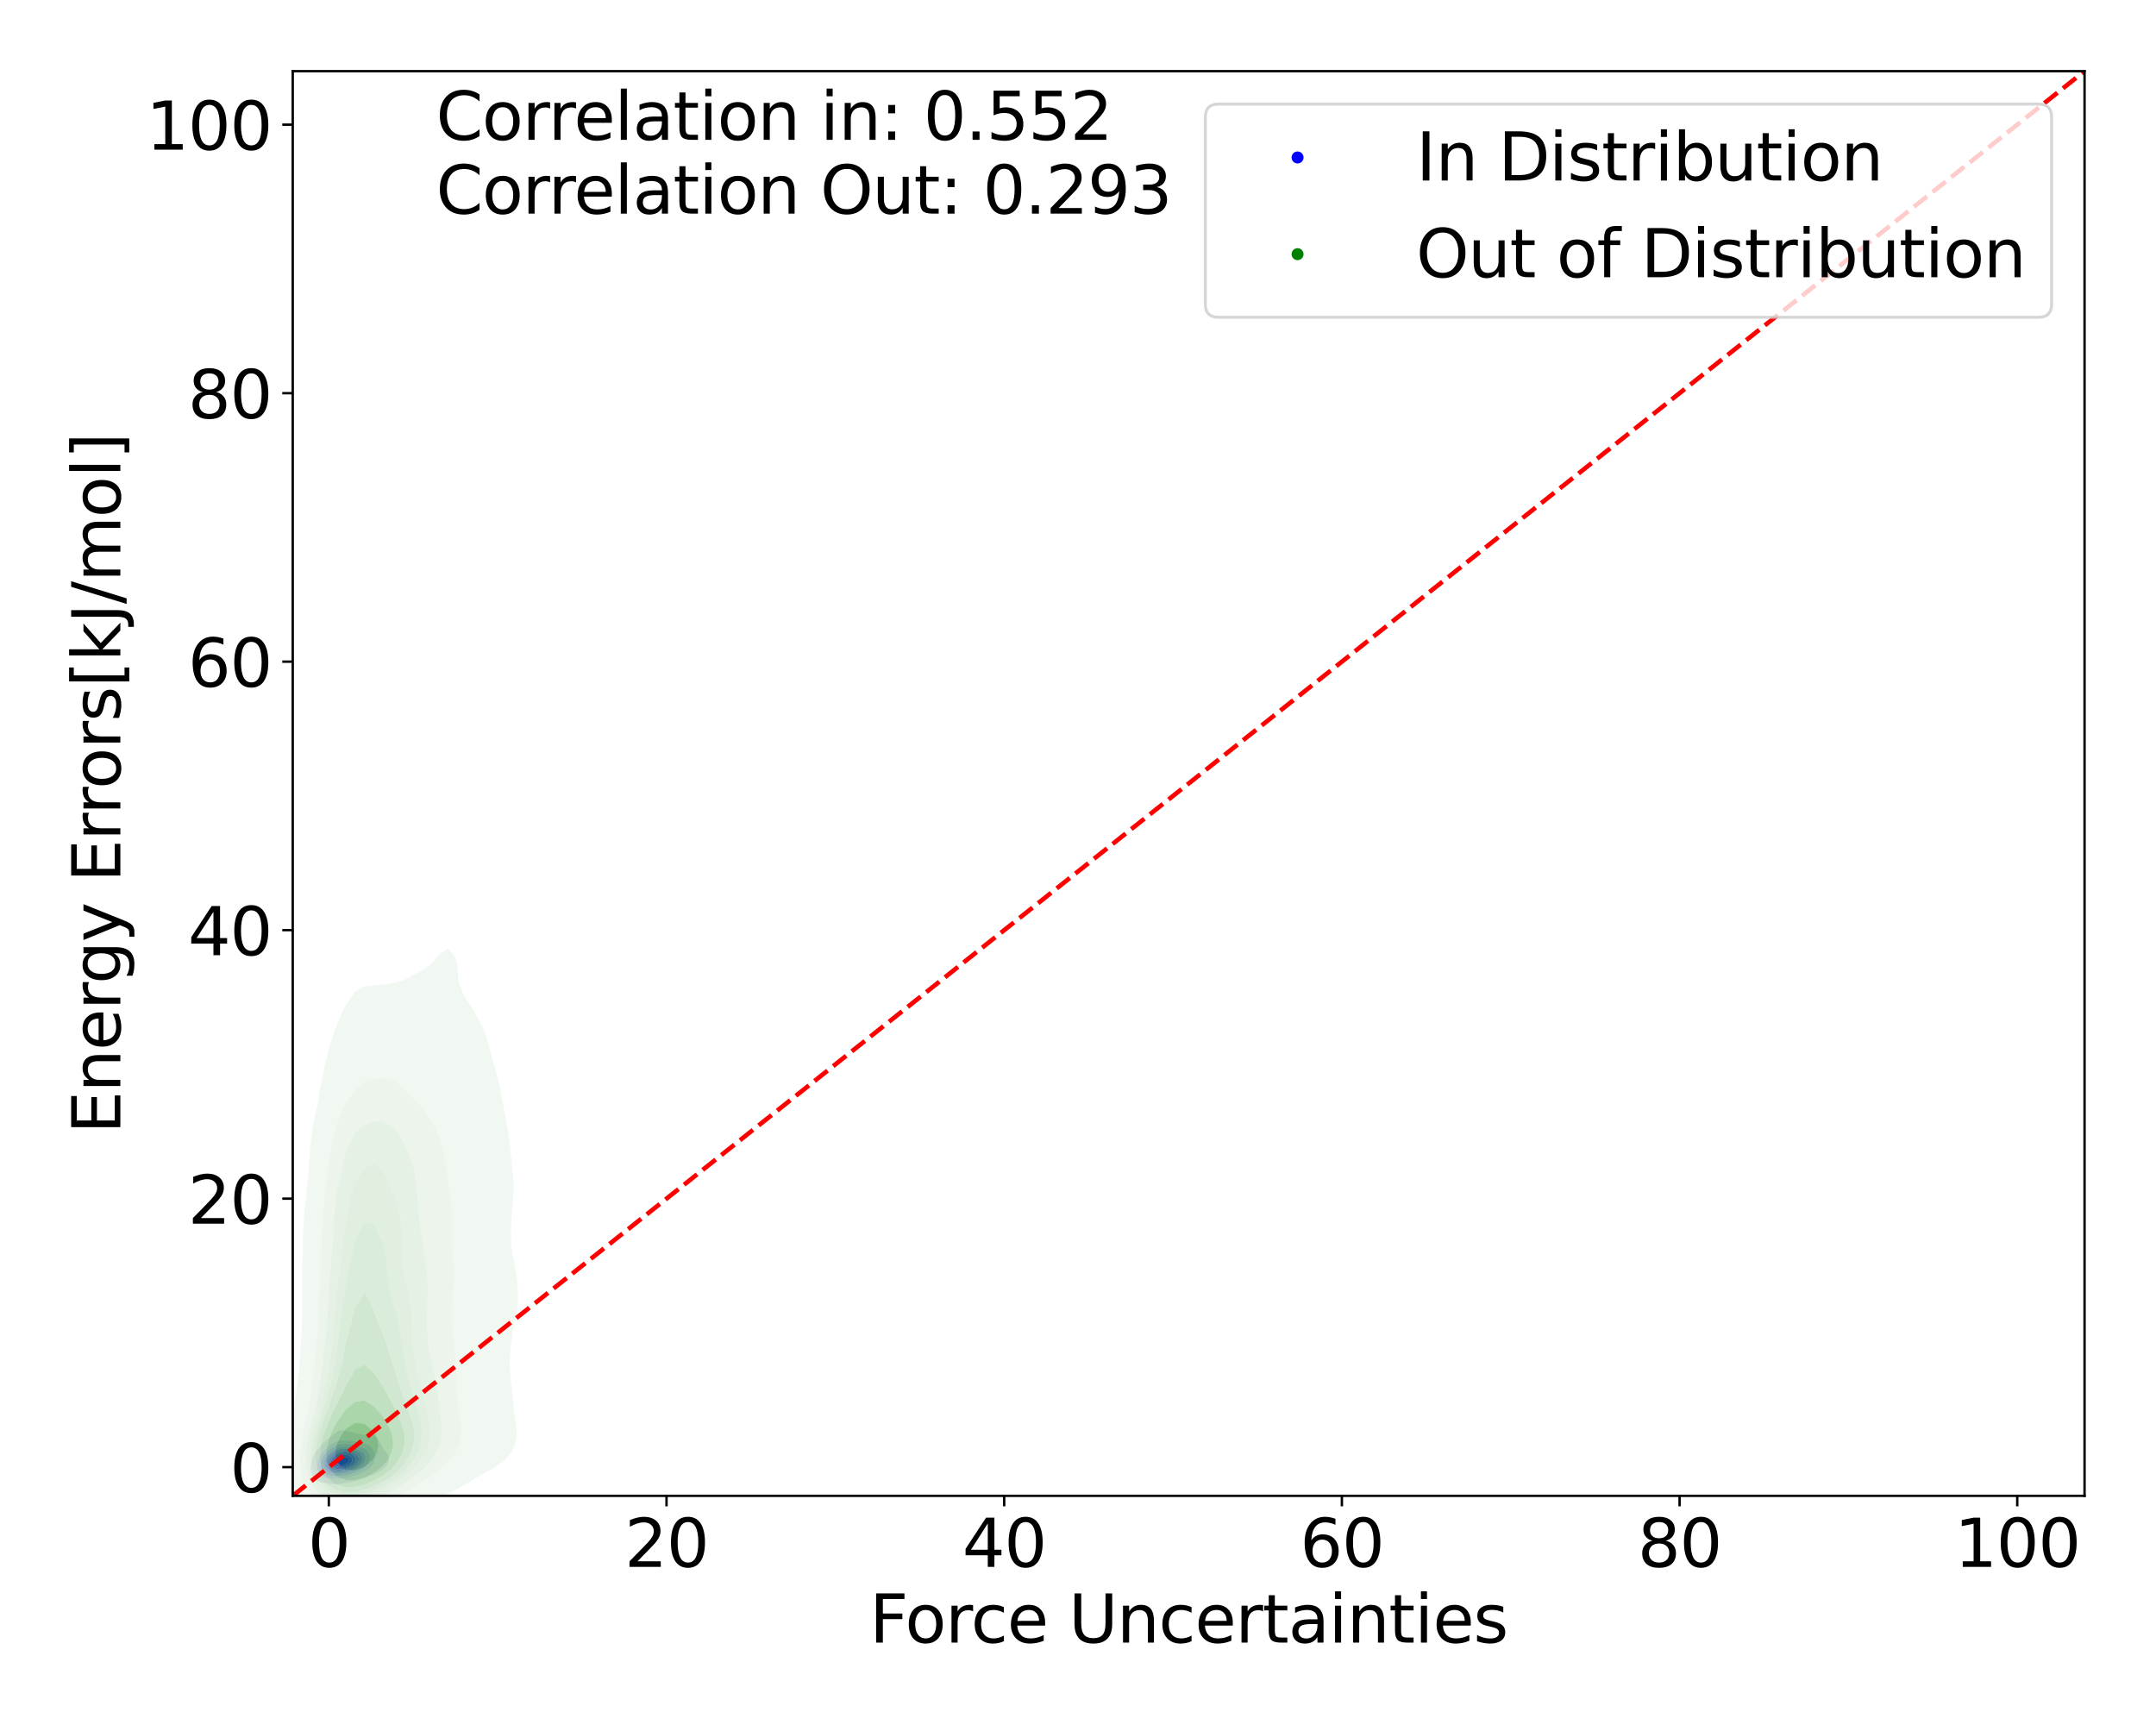 <?xml version="1.0" encoding="utf-8" standalone="no"?>
<!DOCTYPE svg PUBLIC "-//W3C//DTD SVG 1.1//EN"
  "http://www.w3.org/Graphics/SVG/1.1/DTD/svg11.dtd">
<svg xmlns:xlink="http://www.w3.org/1999/xlink" width="720pt" height="576pt" viewBox="0 0 720 576" xmlns="http://www.w3.org/2000/svg" version="1.1">
 <defs>
  <style type="text/css">*{stroke-linejoin: round; stroke-linecap: butt}</style>
 </defs>
 <g id="figure_1">
  <g id="patch_1">
   <path d="M 0 576 
L 720 576 
L 720 0 
L 0 0 
z
" style="fill: #ffffff"/>
  </g>
  <g id="axes_1">
   <g id="patch_2">
    <path d="M 97.76 499.48 
L 696.14 499.48 
L 696.14 23.76 
L 97.76 23.76 
z
" style="fill: #ffffff"/>
   </g>
   <g id="QuadContourSet_1">
    <path d="M 109.074 495.322 
L 109.721 495.43 
L 110.368 495.498 
L 111.015 495.53 
L 111.662 495.531 
L 112.309 495.504 
L 112.956 495.456 
L 113.604 495.389 
L 114.251 495.301 
L 114.73 495.218 
L 114.898 495.206 
L 115.545 495.147 
L 116.192 495.07 
L 116.839 494.97 
L 117.486 494.847 
L 118.133 494.7 
L 118.78 494.528 
L 119.427 494.331 
L 120.074 494.093 
L 120.22 494.033 
L 120.721 493.926 
L 121.368 493.752 
L 122.015 493.528 
L 122.662 493.24 
L 123.309 492.888 
L 123.384 492.849 
L 123.956 492.65 
L 124.603 492.402 
L 125.25 492.126 
L 125.897 491.804 
L 126.144 491.665 
L 126.544 491.472 
L 127.192 491.1 
L 127.839 490.622 
L 128.018 490.48 
L 128.486 490.052 
L 129.133 489.346 
L 129.181 489.296 
L 129.78 488.111 
L 129.78 488.111 
L 129.871 486.927 
L 129.78 486.677 
L 129.497 485.743 
L 129.133 485.187 
L 128.715 484.558 
L 128.486 484.261 
L 127.855 483.374 
L 127.839 483.348 
L 127.192 482.192 
L 127.19 482.19 
L 126.553 481.005 
L 126.544 480.99 
L 125.897 480.093 
L 125.544 479.821 
L 125.25 479.562 
L 124.603 479.262 
L 123.956 479.157 
L 123.309 479.148 
L 122.662 479.174 
L 122.015 479.185 
L 121.368 479.143 
L 120.721 479.036 
L 120.074 478.89 
L 119.427 478.744 
L 118.845 478.637 
L 118.78 478.61 
L 118.133 478.406 
L 117.486 478.249 
L 116.839 478.096 
L 116.192 477.926 
L 115.545 477.75 
L 114.898 477.609 
L 114.251 477.551 
L 113.604 477.622 
L 112.956 477.851 
L 112.309 478.256 
L 111.882 478.637 
L 111.662 478.756 
L 111.015 479.206 
L 110.384 479.821 
L 110.368 479.831 
L 109.721 480.266 
L 109.074 480.888 
L 108.965 481.005 
L 108.427 481.399 
L 107.78 482.072 
L 107.679 482.19 
L 107.133 482.674 
L 106.566 483.374 
L 106.486 483.462 
L 105.839 484.254 
L 105.628 484.558 
L 105.192 485.223 
L 104.884 485.743 
L 104.545 486.476 
L 104.331 486.927 
L 103.96 488.111 
L 103.898 488.505 
L 103.732 489.296 
L 103.695 490.48 
L 103.898 491.619 
L 103.904 491.665 
L 104.367 492.849 
L 104.545 493.117 
L 105.192 493.862 
L 105.414 494.033 
L 105.839 494.374 
L 106.486 494.728 
L 107.133 494.951 
L 107.78 495.096 
L 108.427 495.195 
L 108.622 495.218 
z
M 107.683 492.849 
L 107.133 492.502 
L 106.486 491.834 
L 106.36 491.665 
L 105.905 490.48 
L 105.848 489.296 
L 106.033 488.111 
L 106.481 486.927 
L 106.486 486.917 
L 107.131 485.743 
L 107.133 485.739 
L 107.78 484.823 
L 108.005 484.558 
L 108.427 484.061 
L 109.074 483.464 
L 109.186 483.374 
L 109.721 482.867 
L 110.368 482.405 
L 110.751 482.19 
L 111.015 481.987 
L 111.662 481.591 
L 112.309 481.311 
L 112.956 481.121 
L 113.604 481.005 
L 113.604 481.005 
L 114.251 480.914 
L 114.898 480.897 
L 115.545 480.928 
L 116.192 480.984 
L 116.384 481.005 
L 116.839 481.035 
L 117.486 481.09 
L 118.133 481.172 
L 118.78 481.296 
L 119.427 481.462 
L 120.074 481.653 
L 120.721 481.833 
L 121.368 481.991 
L 122.015 482.15 
L 122.147 482.19 
L 122.662 482.326 
L 123.309 482.616 
L 123.956 483.119 
L 124.189 483.374 
L 124.603 484.002 
L 124.899 484.558 
L 125.243 485.743 
L 125.25 485.882 
L 125.325 486.927 
L 125.25 487.231 
L 125.056 488.111 
L 124.603 488.862 
L 124.331 489.296 
L 123.956 489.695 
L 123.309 490.3 
L 123.094 490.48 
L 122.662 490.818 
L 122.015 491.236 
L 121.368 491.561 
L 121.128 491.665 
L 120.721 491.879 
L 120.074 492.173 
L 119.427 492.42 
L 118.78 492.631 
L 118.133 492.811 
L 117.984 492.849 
L 117.486 493.048 
L 116.839 493.258 
L 116.192 493.417 
L 115.545 493.536 
L 114.898 493.626 
L 114.251 493.696 
L 113.604 493.75 
L 112.956 493.789 
L 112.309 493.809 
L 111.662 493.806 
L 111.015 493.775 
L 110.368 493.709 
L 109.721 493.603 
L 109.074 493.449 
L 108.427 493.228 
L 107.78 492.909 
z
" clip-path="url(#p91e4066bc9)" style="fill: #e5e5f3"/>
    <path d="M 107.78 492.909 
L 108.427 493.228 
L 109.074 493.449 
L 109.721 493.603 
L 110.368 493.709 
L 111.015 493.775 
L 111.662 493.806 
L 112.309 493.809 
L 112.956 493.789 
L 113.604 493.75 
L 114.251 493.696 
L 114.898 493.626 
L 115.545 493.536 
L 116.192 493.417 
L 116.839 493.258 
L 117.486 493.048 
L 117.984 492.849 
L 118.133 492.811 
L 118.78 492.631 
L 119.427 492.42 
L 120.074 492.173 
L 120.721 491.879 
L 121.128 491.665 
L 121.368 491.561 
L 122.015 491.236 
L 122.662 490.818 
L 123.094 490.48 
L 123.309 490.3 
L 123.956 489.695 
L 124.331 489.296 
L 124.603 488.862 
L 125.056 488.111 
L 125.25 487.231 
L 125.325 486.927 
L 125.25 485.882 
L 125.243 485.743 
L 124.899 484.558 
L 124.603 484.002 
L 124.189 483.374 
L 123.956 483.119 
L 123.309 482.616 
L 122.662 482.326 
L 122.147 482.19 
L 122.015 482.15 
L 121.368 481.991 
L 120.721 481.833 
L 120.074 481.653 
L 119.427 481.462 
L 118.78 481.296 
L 118.133 481.172 
L 117.486 481.09 
L 116.839 481.035 
L 116.384 481.005 
L 116.192 480.984 
L 115.545 480.928 
L 114.898 480.897 
L 114.251 480.914 
L 113.604 481.005 
L 113.604 481.005 
L 112.956 481.121 
L 112.309 481.311 
L 111.662 481.591 
L 111.015 481.987 
L 110.751 482.19 
L 110.368 482.405 
L 109.721 482.867 
L 109.186 483.374 
L 109.074 483.464 
L 108.427 484.061 
L 108.005 484.558 
L 107.78 484.823 
L 107.133 485.739 
L 107.131 485.743 
L 106.486 486.917 
L 106.481 486.927 
L 106.033 488.111 
L 105.848 489.296 
L 105.905 490.48 
L 106.36 491.665 
L 106.486 491.834 
L 107.133 492.502 
L 107.683 492.849 
z
M 111.572 492.849 
L 111.015 492.8 
L 110.368 492.697 
L 109.721 492.536 
L 109.074 492.301 
L 108.427 491.956 
L 108.032 491.665 
L 107.78 491.407 
L 107.168 490.48 
L 107.133 490.296 
L 106.96 489.296 
L 107.133 488.142 
L 107.137 488.111 
L 107.576 486.927 
L 107.78 486.574 
L 108.305 485.743 
L 108.427 485.581 
L 109.074 484.822 
L 109.346 484.558 
L 109.721 484.187 
L 110.368 483.675 
L 110.859 483.374 
L 111.015 483.259 
L 111.662 482.871 
L 112.309 482.592 
L 112.956 482.4 
L 113.604 482.277 
L 114.251 482.207 
L 114.616 482.19 
L 114.898 482.169 
L 115.545 482.163 
L 116.192 482.19 
L 116.192 482.19 
L 116.839 482.231 
L 117.486 482.306 
L 118.133 482.429 
L 118.78 482.605 
L 119.427 482.82 
L 120.074 483.045 
L 120.721 483.265 
L 121.032 483.374 
L 121.368 483.489 
L 122.015 483.788 
L 122.662 484.272 
L 122.936 484.558 
L 123.309 485.266 
L 123.517 485.743 
L 123.617 486.927 
L 123.309 488.037 
L 123.289 488.111 
L 122.662 489.056 
L 122.484 489.296 
L 122.015 489.733 
L 121.368 490.234 
L 120.998 490.48 
L 120.721 490.655 
L 120.074 491.027 
L 119.427 491.342 
L 118.78 491.609 
L 118.635 491.665 
L 118.133 491.903 
L 117.486 492.155 
L 116.839 492.351 
L 116.192 492.5 
L 115.545 492.614 
L 114.898 492.703 
L 114.251 492.773 
L 113.604 492.826 
L 113.194 492.849 
L 112.956 492.869 
L 112.309 492.888 
L 111.662 492.86 
z
" clip-path="url(#p91e4066bc9)" style="fill: #cdcdf5"/>
    <path d="M 111.662 492.86 
L 112.309 492.888 
L 112.956 492.869 
L 113.194 492.849 
L 113.604 492.826 
L 114.251 492.773 
L 114.898 492.703 
L 115.545 492.614 
L 116.192 492.5 
L 116.839 492.351 
L 117.486 492.155 
L 118.133 491.903 
L 118.635 491.665 
L 118.78 491.609 
L 119.427 491.342 
L 120.074 491.027 
L 120.721 490.655 
L 120.998 490.48 
L 121.368 490.234 
L 122.015 489.733 
L 122.484 489.296 
L 122.662 489.056 
L 123.289 488.111 
L 123.309 488.037 
L 123.617 486.927 
L 123.517 485.743 
L 123.309 485.266 
L 122.936 484.558 
L 122.662 484.272 
L 122.015 483.788 
L 121.368 483.489 
L 121.032 483.374 
L 120.721 483.265 
L 120.074 483.045 
L 119.427 482.82 
L 118.78 482.605 
L 118.133 482.429 
L 117.486 482.306 
L 116.839 482.231 
L 116.192 482.19 
L 116.192 482.19 
L 115.545 482.163 
L 114.898 482.169 
L 114.616 482.19 
L 114.251 482.207 
L 113.604 482.277 
L 112.956 482.4 
L 112.309 482.592 
L 111.662 482.871 
L 111.015 483.259 
L 110.859 483.374 
L 110.368 483.675 
L 109.721 484.187 
L 109.346 484.558 
L 109.074 484.822 
L 108.427 485.581 
L 108.305 485.743 
L 107.78 486.574 
L 107.576 486.927 
L 107.137 488.111 
L 107.133 488.142 
L 106.96 489.296 
L 107.133 490.296 
L 107.168 490.48 
L 107.78 491.407 
L 108.032 491.665 
L 108.427 491.956 
L 109.074 492.301 
L 109.721 492.536 
L 110.368 492.697 
L 111.015 492.8 
L 111.572 492.849 
z
M 110.037 491.665 
L 109.721 491.523 
L 109.074 491.114 
L 108.427 490.48 
L 108.427 490.48 
L 108.006 489.296 
L 108.108 488.111 
L 108.427 487.313 
L 108.582 486.927 
L 109.074 486.183 
L 109.408 485.743 
L 109.721 485.398 
L 110.368 484.81 
L 110.713 484.558 
L 111.015 484.329 
L 111.662 483.94 
L 112.309 483.655 
L 112.956 483.453 
L 113.322 483.374 
L 113.604 483.296 
L 114.251 483.179 
L 114.898 483.115 
L 115.545 483.097 
L 116.192 483.123 
L 116.839 483.199 
L 117.486 483.34 
L 117.596 483.374 
L 118.133 483.521 
L 118.78 483.748 
L 119.427 484.004 
L 120.074 484.277 
L 120.659 484.558 
L 120.721 484.597 
L 121.368 485.117 
L 121.876 485.743 
L 122.015 486.435 
L 122.106 486.927 
L 122.015 487.241 
L 121.774 488.111 
L 121.368 488.655 
L 120.84 489.296 
L 120.721 489.395 
L 120.074 489.909 
L 119.427 490.344 
L 119.208 490.48 
L 118.78 490.732 
L 118.133 491.057 
L 117.486 491.316 
L 116.839 491.52 
L 116.256 491.665 
L 116.192 491.684 
L 115.545 491.844 
L 114.898 491.969 
L 114.251 492.067 
L 113.604 492.136 
L 112.956 492.171 
L 112.309 492.165 
L 111.662 492.108 
L 111.015 491.989 
L 110.368 491.799 
z
" clip-path="url(#p91e4066bc9)" style="fill: #b2b2f6"/>
    <path d="M 110.368 491.799 
L 111.015 491.989 
L 111.662 492.108 
L 112.309 492.165 
L 112.956 492.171 
L 113.604 492.136 
L 114.251 492.067 
L 114.898 491.969 
L 115.545 491.844 
L 116.192 491.684 
L 116.256 491.665 
L 116.839 491.52 
L 117.486 491.316 
L 118.133 491.057 
L 118.78 490.732 
L 119.208 490.48 
L 119.427 490.344 
L 120.074 489.909 
L 120.721 489.395 
L 120.84 489.296 
L 121.368 488.655 
L 121.774 488.111 
L 122.015 487.241 
L 122.106 486.927 
L 122.015 486.435 
L 121.876 485.743 
L 121.368 485.117 
L 120.721 484.597 
L 120.659 484.558 
L 120.074 484.277 
L 119.427 484.004 
L 118.78 483.748 
L 118.133 483.521 
L 117.596 483.374 
L 117.486 483.34 
L 116.839 483.199 
L 116.192 483.123 
L 115.545 483.097 
L 114.898 483.115 
L 114.251 483.179 
L 113.604 483.296 
L 113.322 483.374 
L 112.956 483.453 
L 112.309 483.655 
L 111.662 483.94 
L 111.015 484.329 
L 110.713 484.558 
L 110.368 484.81 
L 109.721 485.398 
L 109.408 485.743 
L 109.074 486.183 
L 108.582 486.927 
L 108.427 487.313 
L 108.108 488.111 
L 108.006 489.296 
L 108.427 490.48 
L 108.427 490.48 
L 109.074 491.114 
L 109.721 491.523 
L 110.037 491.665 
z
M 109.337 490.48 
L 109.074 490.064 
L 108.711 489.296 
L 108.757 488.111 
L 109.074 487.337 
L 109.246 486.927 
L 109.721 486.271 
L 110.172 485.743 
L 110.368 485.552 
L 111.015 485.024 
L 111.662 484.624 
L 111.794 484.558 
L 112.309 484.29 
L 112.956 484.042 
L 113.604 483.869 
L 114.251 483.758 
L 114.898 483.697 
L 115.545 483.682 
L 116.192 483.714 
L 116.839 483.804 
L 117.486 483.964 
L 118.133 484.195 
L 118.78 484.48 
L 118.951 484.558 
L 119.427 484.801 
L 120.074 485.184 
L 120.721 485.709 
L 120.755 485.743 
L 121.159 486.927 
L 120.84 488.111 
L 120.721 488.266 
L 120.074 489.07 
L 119.884 489.296 
L 119.427 489.658 
L 118.78 490.105 
L 118.133 490.48 
L 118.133 490.48 
L 117.486 490.788 
L 116.839 491.028 
L 116.192 491.214 
L 115.545 491.361 
L 114.898 491.478 
L 114.251 491.569 
L 113.604 491.633 
L 112.956 491.662 
L 112.309 491.644 
L 111.662 491.567 
L 111.015 491.412 
L 110.368 491.162 
L 109.721 490.787 
z
" clip-path="url(#p91e4066bc9)" style="fill: #9898f7"/>
    <path d="M 109.721 490.787 
L 110.368 491.162 
L 111.015 491.412 
L 111.662 491.567 
L 112.309 491.644 
L 112.956 491.662 
L 113.604 491.633 
L 114.251 491.569 
L 114.898 491.478 
L 115.545 491.361 
L 116.192 491.214 
L 116.839 491.028 
L 117.486 490.788 
L 118.133 490.48 
L 118.133 490.48 
L 118.78 490.105 
L 119.427 489.658 
L 119.884 489.296 
L 120.074 489.07 
L 120.721 488.266 
L 120.84 488.111 
L 121.159 486.927 
L 120.755 485.743 
L 120.721 485.709 
L 120.074 485.184 
L 119.427 484.801 
L 118.951 484.558 
L 118.78 484.48 
L 118.133 484.195 
L 117.486 483.964 
L 116.839 483.804 
L 116.192 483.714 
L 115.545 483.682 
L 114.898 483.697 
L 114.251 483.758 
L 113.604 483.869 
L 112.956 484.042 
L 112.309 484.29 
L 111.794 484.558 
L 111.662 484.624 
L 111.015 485.024 
L 110.368 485.552 
L 110.172 485.743 
L 109.721 486.271 
L 109.246 486.927 
L 109.074 487.337 
L 108.757 488.111 
L 108.711 489.296 
L 109.074 490.064 
L 109.337 490.48 
z
M 110.772 490.48 
L 110.368 490.133 
L 109.721 489.296 
L 109.721 489.296 
L 109.667 488.111 
L 109.721 487.983 
L 110.191 486.927 
L 110.368 486.707 
L 111.015 486.018 
L 111.33 485.743 
L 111.662 485.503 
L 112.309 485.132 
L 112.956 484.858 
L 113.604 484.663 
L 114.121 484.558 
L 114.251 484.53 
L 114.898 484.451 
L 115.545 484.438 
L 116.192 484.497 
L 116.487 484.558 
L 116.839 484.637 
L 117.486 484.87 
L 118.133 485.184 
L 118.78 485.554 
L 119.078 485.743 
L 119.427 486.163 
L 119.894 486.927 
L 119.67 488.111 
L 119.427 488.412 
L 118.78 489.162 
L 118.657 489.296 
L 118.133 489.649 
L 117.486 490.009 
L 116.839 490.301 
L 116.35 490.48 
L 116.192 490.533 
L 115.545 490.713 
L 114.898 490.857 
L 114.251 490.963 
L 113.604 491.027 
L 112.956 491.038 
L 112.309 490.983 
L 111.662 490.845 
L 111.015 490.606 
z
" clip-path="url(#p91e4066bc9)" style="fill: #7d7df9"/>
    <path d="M 111.015 490.606 
L 111.662 490.845 
L 112.309 490.983 
L 112.956 491.038 
L 113.604 491.027 
L 114.251 490.963 
L 114.898 490.857 
L 115.545 490.713 
L 116.192 490.533 
L 116.35 490.48 
L 116.839 490.301 
L 117.486 490.009 
L 118.133 489.649 
L 118.657 489.296 
L 118.78 489.162 
L 119.427 488.412 
L 119.67 488.111 
L 119.894 486.927 
L 119.427 486.163 
L 119.078 485.743 
L 118.78 485.554 
L 118.133 485.184 
L 117.486 484.87 
L 116.839 484.637 
L 116.487 484.558 
L 116.192 484.497 
L 115.545 484.438 
L 114.898 484.451 
L 114.251 484.53 
L 114.121 484.558 
L 113.604 484.663 
L 112.956 484.858 
L 112.309 485.132 
L 111.662 485.503 
L 111.33 485.743 
L 111.015 486.018 
L 110.368 486.707 
L 110.191 486.927 
L 109.721 487.983 
L 109.667 488.111 
L 109.721 489.296 
L 109.721 489.296 
L 110.368 490.133 
L 110.772 490.48 
z
M 112.437 490.48 
L 112.309 490.458 
L 111.662 490.211 
L 111.015 489.775 
L 110.545 489.296 
L 110.385 488.111 
L 110.951 486.927 
L 111.015 486.857 
L 111.662 486.246 
L 112.309 485.769 
L 112.354 485.743 
L 112.956 485.449 
L 113.604 485.224 
L 114.251 485.079 
L 114.898 485.007 
L 115.545 485.012 
L 116.192 485.104 
L 116.839 485.296 
L 117.486 485.589 
L 117.764 485.743 
L 118.133 486.08 
L 118.78 486.787 
L 118.887 486.927 
L 118.78 488.111 
L 118.78 488.111 
L 118.133 488.819 
L 117.647 489.296 
L 117.486 489.391 
L 116.839 489.712 
L 116.192 489.975 
L 115.545 490.189 
L 114.898 490.36 
L 114.287 490.48 
L 114.251 490.487 
L 113.604 490.551 
L 112.956 490.548 
z
" clip-path="url(#p91e4066bc9)" style="fill: #6161fa"/>
    <path d="M 112.956 490.548 
L 113.604 490.551 
L 114.251 490.487 
L 114.287 490.48 
L 114.898 490.36 
L 115.545 490.189 
L 116.192 489.975 
L 116.839 489.712 
L 117.486 489.391 
L 117.647 489.296 
L 118.133 488.819 
L 118.78 488.111 
L 118.78 488.111 
L 118.887 486.927 
L 118.78 486.787 
L 118.133 486.08 
L 117.764 485.743 
L 117.486 485.589 
L 116.839 485.296 
L 116.192 485.104 
L 115.545 485.012 
L 114.898 485.007 
L 114.251 485.079 
L 113.604 485.224 
L 112.956 485.449 
L 112.354 485.743 
L 112.309 485.769 
L 111.662 486.246 
L 111.015 486.857 
L 110.951 486.927 
L 110.385 488.111 
L 110.545 489.296 
L 111.015 489.775 
L 111.662 490.211 
L 112.309 490.458 
L 112.437 490.48 
z
M 111.657 489.296 
L 111.307 488.111 
L 111.662 487.43 
L 111.956 486.927 
L 112.309 486.642 
L 112.956 486.234 
L 113.604 485.936 
L 114.237 485.743 
L 114.251 485.739 
L 114.898 485.671 
L 115.545 485.701 
L 115.75 485.743 
L 116.192 485.886 
L 116.839 486.276 
L 117.486 486.832 
L 117.581 486.927 
L 117.593 488.111 
L 117.486 488.218 
L 116.839 488.799 
L 116.192 489.296 
L 116.192 489.296 
L 115.545 489.538 
L 114.898 489.725 
L 114.251 489.85 
L 113.604 489.898 
L 112.956 489.846 
L 112.309 489.661 
L 111.662 489.3 
z
" clip-path="url(#p91e4066bc9)" style="fill: #4545fb"/>
    <path d="M 111.662 489.3 
L 112.309 489.661 
L 112.956 489.846 
L 113.604 489.898 
L 114.251 489.85 
L 114.898 489.725 
L 115.545 489.538 
L 116.192 489.296 
L 116.192 489.296 
L 116.839 488.799 
L 117.486 488.218 
L 117.593 488.111 
L 117.581 486.927 
L 117.486 486.832 
L 116.839 486.276 
L 116.192 485.886 
L 115.75 485.743 
L 115.545 485.701 
L 114.898 485.671 
L 114.251 485.739 
L 114.237 485.743 
L 113.604 485.936 
L 112.956 486.234 
L 112.309 486.642 
L 111.956 486.927 
L 111.662 487.43 
L 111.307 488.111 
L 111.657 489.296 
z
M 113.424 489.296 
L 112.956 489.11 
L 112.309 488.307 
L 112.219 488.111 
L 112.309 487.957 
L 112.956 487.005 
L 113.022 486.927 
L 113.604 486.651 
L 114.251 486.469 
L 114.898 486.423 
L 115.545 486.534 
L 116.192 486.834 
L 116.324 486.927 
L 116.42 488.111 
L 116.192 488.296 
L 115.545 488.732 
L 114.898 489.07 
L 114.251 489.296 
L 114.251 489.296 
L 113.604 489.321 
z
" clip-path="url(#p91e4066bc9)" style="fill: #2929fd"/>
    <path d="M 113.604 489.321 
L 114.251 489.296 
L 114.251 489.296 
L 114.898 489.07 
L 115.545 488.732 
L 116.192 488.296 
L 116.42 488.111 
L 116.324 486.927 
L 116.192 486.834 
L 115.545 486.534 
L 114.898 486.423 
L 114.251 486.469 
L 113.604 486.651 
L 113.022 486.927 
L 112.956 487.005 
L 112.309 487.957 
L 112.219 488.111 
L 112.309 488.307 
L 112.956 489.11 
L 113.424 489.296 
z
" clip-path="url(#p91e4066bc9)" style="fill: #0d0dfe"/>
   </g>
   <g id="QuadContourSet_2">
    <path d="M 109.19 508.451 
L 112.301 508.973 
L 115.411 509.077 
L 118.522 508.903 
L 121.633 508.46 
L 124.744 507.717 
L 126.647 507.093 
L 127.855 506.851 
L 130.966 506.003 
L 134.064 504.655 
L 134.077 504.651 
L 137.188 503.644 
L 140.299 502.287 
L 140.471 502.216 
L 143.41 501.279 
L 146.521 499.981 
L 146.968 499.778 
L 149.632 498.74 
L 152.342 497.34 
L 152.743 497.14 
L 155.853 495.431 
L 156.779 494.901 
L 158.964 493.503 
L 160.897 492.463 
L 162.075 491.682 
L 165.186 490.025 
L 165.186 490.025 
L 168.297 487.765 
L 168.525 487.586 
L 170.712 485.148 
L 171.408 483.746 
L 171.944 482.71 
L 172.493 480.271 
L 172.514 477.833 
L 172.246 475.394 
L 171.906 472.956 
L 171.602 470.518 
L 171.408 468.8 
L 171.346 468.079 
L 171.121 465.641 
L 170.849 463.203 
L 170.556 460.764 
L 170.326 458.326 
L 170.232 455.888 
L 170.283 453.449 
L 170.451 451.011 
L 170.701 448.572 
L 171.01 446.134 
L 171.358 443.696 
L 171.408 443.365 
L 171.943 441.257 
L 172.459 438.819 
L 172.815 436.381 
L 172.988 433.942 
L 172.981 431.504 
L 172.822 429.066 
L 172.541 426.627 
L 172.168 424.189 
L 171.722 421.75 
L 171.408 420.134 
L 171.261 419.312 
L 170.919 416.874 
L 170.713 414.435 
L 170.648 411.997 
L 170.694 409.559 
L 170.816 407.12 
L 170.984 404.682 
L 171.175 402.244 
L 171.354 399.805 
L 171.408 398.595 
L 171.496 397.367 
L 171.475 394.928 
L 171.408 394.284 
L 171.291 392.49 
L 171.04 390.052 
L 170.774 387.613 
L 170.527 385.175 
L 170.285 382.737 
L 170.008 380.298 
L 169.66 377.86 
L 169.235 375.422 
L 168.777 372.983 
L 168.341 370.545 
L 168.297 370.261 
L 167.88 368.106 
L 167.411 365.668 
L 166.923 363.23 
L 166.392 360.791 
L 165.778 358.353 
L 165.186 356.412 
L 165.07 355.915 
L 164.414 353.476 
L 163.733 351.038 
L 163.062 348.6 
L 162.399 346.161 
L 162.075 344.957 
L 161.515 343.723 
L 160.322 341.285 
L 159.006 338.846 
L 158.964 338.773 
L 157.582 336.408 
L 155.853 333.969 
L 155.853 333.969 
L 154.552 331.531 
L 153.564 329.093 
L 153.043 326.654 
L 152.831 324.216 
L 152.743 322.827 
L 152.613 321.778 
L 151.816 319.339 
L 149.877 316.901 
L 149.632 316.696 
L 149.316 316.901 
L 146.521 318.756 
L 146.107 319.339 
L 144.143 321.778 
L 143.41 322.429 
L 140.629 324.216 
L 140.299 324.371 
L 137.188 326.042 
L 136.112 326.654 
L 134.077 327.585 
L 130.966 328.309 
L 127.855 328.786 
L 125.111 329.093 
L 124.744 329.127 
L 121.633 329.285 
L 118.522 331.073 
L 118.218 331.531 
L 116.605 333.969 
L 115.411 335.85 
L 115.123 336.408 
L 113.926 338.846 
L 112.866 341.285 
L 112.301 342.699 
L 111.882 343.723 
L 111.003 346.161 
L 110.27 348.6 
L 109.649 351.038 
L 109.19 353.121 
L 109.099 353.476 
L 108.498 355.915 
L 107.947 358.353 
L 107.432 360.791 
L 106.955 363.23 
L 106.528 365.668 
L 106.154 368.106 
L 106.079 368.61 
L 105.609 370.545 
L 105.088 372.983 
L 104.643 375.422 
L 104.26 377.86 
L 103.929 380.298 
L 103.647 382.737 
L 103.415 385.175 
L 103.23 387.613 
L 103.085 390.052 
L 102.968 392.387 
L 102.957 392.49 
L 102.701 394.928 
L 102.444 397.367 
L 102.181 399.805 
L 101.921 402.244 
L 101.677 404.682 
L 101.465 407.12 
L 101.299 409.559 
L 101.182 411.997 
L 101.109 414.435 
L 101.068 416.874 
L 101.04 419.312 
L 101.015 421.75 
L 100.989 424.189 
L 100.966 426.627 
L 100.952 429.066 
L 100.947 431.504 
L 100.944 433.942 
L 100.932 436.381 
L 100.897 438.819 
L 100.831 441.257 
L 100.732 443.696 
L 100.605 446.134 
L 100.457 448.572 
L 100.298 451.011 
L 100.137 453.449 
L 99.982 455.888 
L 99.857 457.985 
L 99.805 458.326 
L 99.449 460.764 
L 99.129 463.203 
L 98.826 465.641 
L 98.522 468.079 
L 98.202 470.518 
L 97.868 472.956 
L 97.539 475.394 
L 97.242 477.833 
L 96.996 480.271 
L 96.811 482.71 
L 96.746 483.954 
L 96.54 485.148 
L 96.334 487.586 
L 96.376 490.025 
L 96.714 492.463 
L 96.746 492.585 
L 96.978 494.901 
L 97.469 497.34 
L 98.444 499.778 
L 99.857 501.737 
L 100.14 502.216 
L 102.312 504.655 
L 102.968 505.223 
L 106.079 507.082 
L 106.112 507.093 
z
M 107.762 502.216 
L 106.079 501.226 
L 104.468 499.778 
L 102.968 497.706 
L 102.699 497.34 
L 101.352 494.901 
L 100.661 492.463 
L 100.331 490.025 
L 100.226 487.586 
L 100.282 485.148 
L 100.473 482.71 
L 100.793 480.271 
L 101.236 477.833 
L 101.786 475.394 
L 102.407 472.956 
L 102.968 470.792 
L 103.01 470.518 
L 103.334 468.079 
L 103.646 465.641 
L 103.948 463.203 
L 104.246 460.764 
L 104.544 458.326 
L 104.842 455.888 
L 105.136 453.449 
L 105.42 451.011 
L 105.692 448.572 
L 105.946 446.134 
L 106.079 444.731 
L 106.143 443.696 
L 106.274 441.257 
L 106.386 438.819 
L 106.479 436.381 
L 106.557 433.942 
L 106.627 431.504 
L 106.7 429.066 
L 106.789 426.627 
L 106.898 424.189 
L 107.022 421.75 
L 107.152 419.312 
L 107.275 416.874 
L 107.387 414.435 
L 107.494 411.997 
L 107.609 409.559 
L 107.747 407.12 
L 107.914 404.682 
L 108.112 402.244 
L 108.34 399.805 
L 108.601 397.367 
L 108.897 394.928 
L 109.19 392.793 
L 109.225 392.49 
L 109.536 390.052 
L 109.88 387.613 
L 110.26 385.175 
L 110.682 382.737 
L 111.164 380.298 
L 111.733 377.86 
L 112.301 375.828 
L 112.423 375.422 
L 113.255 372.983 
L 114.269 370.545 
L 115.411 368.254 
L 115.517 368.106 
L 117.253 365.668 
L 118.522 363.916 
L 119.372 363.23 
L 121.633 361.271 
L 123.079 360.791 
L 124.744 360.23 
L 127.855 359.97 
L 130.966 360.539 
L 131.412 360.791 
L 134.077 362.548 
L 134.794 363.23 
L 137.188 365.638 
L 137.221 365.668 
L 139.751 368.106 
L 140.299 368.717 
L 141.741 370.545 
L 143.286 372.983 
L 143.41 373.204 
L 144.635 375.422 
L 145.92 377.86 
L 146.521 379.123 
L 147.01 380.298 
L 147.771 382.737 
L 148.306 385.175 
L 148.721 387.613 
L 149.094 390.052 
L 149.463 392.49 
L 149.632 393.617 
L 149.874 394.928 
L 150.271 397.367 
L 150.569 399.805 
L 150.756 402.244 
L 150.846 404.682 
L 150.876 407.12 
L 150.89 409.559 
L 150.929 411.997 
L 151.013 414.435 
L 151.141 416.874 
L 151.293 419.312 
L 151.437 421.75 
L 151.538 424.189 
L 151.566 426.627 
L 151.509 429.066 
L 151.382 431.504 
L 151.223 433.942 
L 151.084 436.381 
L 151.01 438.819 
L 151.028 441.257 
L 151.141 443.696 
L 151.335 446.134 
L 151.579 448.572 
L 151.835 451.011 
L 152.066 453.449 
L 152.255 455.888 
L 152.399 458.326 
L 152.512 460.764 
L 152.616 463.203 
L 152.743 465.641 
L 152.743 465.641 
L 152.971 468.079 
L 153.282 470.518 
L 153.638 472.956 
L 153.941 475.394 
L 154.063 477.833 
L 153.878 480.271 
L 153.257 482.71 
L 152.743 483.781 
L 152.142 485.148 
L 150.381 487.586 
L 149.632 488.32 
L 147.967 490.025 
L 146.521 491.132 
L 144.825 492.463 
L 143.41 493.376 
L 141.02 494.901 
L 140.299 495.318 
L 137.188 497.117 
L 136.812 497.34 
L 134.077 498.905 
L 132.222 499.778 
L 130.966 500.419 
L 127.855 501.666 
L 125.863 502.216 
L 124.744 502.625 
L 121.633 503.51 
L 118.522 504.019 
L 115.411 504.174 
L 112.301 503.931 
L 109.19 503.029 
z
" clip-path="url(#p91e4066bc9)" style="fill: #e5f0e5; fill-opacity: 0.5"/>
    <path d="M 109.19 503.029 
L 112.301 503.931 
L 115.411 504.174 
L 118.522 504.019 
L 121.633 503.51 
L 124.744 502.625 
L 125.863 502.216 
L 127.855 501.666 
L 130.966 500.419 
L 132.222 499.778 
L 134.077 498.905 
L 136.812 497.34 
L 137.188 497.117 
L 140.299 495.318 
L 141.02 494.901 
L 143.41 493.376 
L 144.825 492.463 
L 146.521 491.132 
L 147.967 490.025 
L 149.632 488.32 
L 150.381 487.586 
L 152.142 485.148 
L 152.743 483.781 
L 153.257 482.71 
L 153.878 480.271 
L 154.063 477.833 
L 153.941 475.394 
L 153.638 472.956 
L 153.282 470.518 
L 152.971 468.079 
L 152.743 465.641 
L 152.743 465.641 
L 152.616 463.203 
L 152.512 460.764 
L 152.399 458.326 
L 152.255 455.888 
L 152.066 453.449 
L 151.835 451.011 
L 151.579 448.572 
L 151.335 446.134 
L 151.141 443.696 
L 151.028 441.257 
L 151.01 438.819 
L 151.084 436.381 
L 151.223 433.942 
L 151.382 431.504 
L 151.509 429.066 
L 151.566 426.627 
L 151.538 424.189 
L 151.437 421.75 
L 151.293 419.312 
L 151.141 416.874 
L 151.013 414.435 
L 150.929 411.997 
L 150.89 409.559 
L 150.876 407.12 
L 150.846 404.682 
L 150.756 402.244 
L 150.569 399.805 
L 150.271 397.367 
L 149.874 394.928 
L 149.632 393.617 
L 149.463 392.49 
L 149.094 390.052 
L 148.721 387.613 
L 148.306 385.175 
L 147.771 382.737 
L 147.01 380.298 
L 146.521 379.123 
L 145.92 377.86 
L 144.635 375.422 
L 143.41 373.204 
L 143.286 372.983 
L 141.741 370.545 
L 140.299 368.717 
L 139.751 368.106 
L 137.221 365.668 
L 137.188 365.638 
L 134.794 363.23 
L 134.077 362.548 
L 131.412 360.791 
L 130.966 360.539 
L 127.855 359.97 
L 124.744 360.23 
L 123.079 360.791 
L 121.633 361.271 
L 119.372 363.23 
L 118.522 363.916 
L 117.253 365.668 
L 115.517 368.106 
L 115.411 368.254 
L 114.269 370.545 
L 113.255 372.983 
L 112.423 375.422 
L 112.301 375.828 
L 111.733 377.86 
L 111.164 380.298 
L 110.682 382.737 
L 110.26 385.175 
L 109.88 387.613 
L 109.536 390.052 
L 109.225 392.49 
L 109.19 392.793 
L 108.897 394.928 
L 108.601 397.367 
L 108.34 399.805 
L 108.112 402.244 
L 107.914 404.682 
L 107.747 407.12 
L 107.609 409.559 
L 107.494 411.997 
L 107.387 414.435 
L 107.275 416.874 
L 107.152 419.312 
L 107.022 421.75 
L 106.898 424.189 
L 106.789 426.627 
L 106.7 429.066 
L 106.627 431.504 
L 106.557 433.942 
L 106.479 436.381 
L 106.386 438.819 
L 106.274 441.257 
L 106.143 443.696 
L 106.079 444.731 
L 105.946 446.134 
L 105.692 448.572 
L 105.42 451.011 
L 105.136 453.449 
L 104.842 455.888 
L 104.544 458.326 
L 104.246 460.764 
L 103.948 463.203 
L 103.646 465.641 
L 103.334 468.079 
L 103.01 470.518 
L 102.968 470.792 
L 102.407 472.956 
L 101.786 475.394 
L 101.236 477.833 
L 100.793 480.271 
L 100.473 482.71 
L 100.282 485.148 
L 100.226 487.586 
L 100.331 490.025 
L 100.661 492.463 
L 101.352 494.901 
L 102.699 497.34 
L 102.968 497.706 
L 104.468 499.778 
L 106.079 501.226 
L 107.762 502.216 
z
M 108.092 499.778 
L 106.079 498.161 
L 105.313 497.34 
L 103.729 494.901 
L 102.968 492.613 
L 102.903 492.463 
L 102.239 490.025 
L 101.993 487.586 
L 102.047 485.148 
L 102.357 482.71 
L 102.909 480.271 
L 102.968 480.062 
L 103.346 477.833 
L 103.854 475.394 
L 104.433 472.956 
L 105.048 470.518 
L 105.664 468.079 
L 106.079 466.326 
L 106.202 465.641 
L 106.593 463.203 
L 106.973 460.764 
L 107.335 458.326 
L 107.673 455.888 
L 107.979 453.449 
L 108.252 451.011 
L 108.498 448.572 
L 108.726 446.134 
L 108.946 443.696 
L 109.161 441.257 
L 109.19 440.917 
L 109.338 438.819 
L 109.501 436.381 
L 109.654 433.942 
L 109.799 431.504 
L 109.943 429.066 
L 110.1 426.627 
L 110.278 424.189 
L 110.481 421.75 
L 110.698 419.312 
L 110.91 416.874 
L 111.095 414.435 
L 111.245 411.997 
L 111.374 409.559 
L 111.509 407.12 
L 111.678 404.682 
L 111.9 402.244 
L 112.188 399.805 
L 112.301 399.014 
L 112.584 397.367 
L 113.066 394.928 
L 113.603 392.49 
L 114.183 390.052 
L 114.789 387.613 
L 115.411 385.175 
L 115.411 385.175 
L 116.375 382.737 
L 117.491 380.298 
L 118.522 378.365 
L 119.025 377.86 
L 121.633 375.678 
L 122.25 375.422 
L 124.744 374.42 
L 127.855 374.428 
L 129.618 375.422 
L 130.966 376.239 
L 132.352 377.86 
L 134.077 380.284 
L 134.086 380.298 
L 135.416 382.737 
L 136.511 385.175 
L 137.188 386.982 
L 137.424 387.613 
L 138.149 390.052 
L 138.664 392.49 
L 139.018 394.928 
L 139.273 397.367 
L 139.488 399.805 
L 139.694 402.244 
L 139.897 404.682 
L 140.092 407.12 
L 140.284 409.559 
L 140.299 409.729 
L 140.583 411.997 
L 140.953 414.435 
L 141.401 416.874 
L 141.883 419.312 
L 142.309 421.75 
L 142.608 424.189 
L 142.769 426.627 
L 142.823 429.066 
L 142.812 431.504 
L 142.769 433.942 
L 142.712 436.381 
L 142.661 438.819 
L 142.638 441.257 
L 142.673 443.696 
L 142.797 446.134 
L 143.03 448.572 
L 143.364 451.011 
L 143.41 451.28 
L 143.856 453.449 
L 144.395 455.888 
L 144.926 458.326 
L 145.41 460.764 
L 145.821 463.203 
L 146.163 465.641 
L 146.457 468.079 
L 146.521 468.616 
L 146.783 470.518 
L 147.115 472.956 
L 147.39 475.394 
L 147.508 477.833 
L 147.336 480.271 
L 146.706 482.71 
L 146.521 483.084 
L 145.718 485.148 
L 144.048 487.586 
L 143.41 488.228 
L 141.866 490.025 
L 140.299 491.322 
L 139.065 492.463 
L 137.188 493.823 
L 135.769 494.901 
L 134.077 496.005 
L 131.792 497.34 
L 130.966 497.807 
L 127.855 499.25 
L 126.268 499.778 
L 124.744 500.377 
L 121.633 501.298 
L 118.522 501.82 
L 115.411 501.952 
L 112.301 501.627 
L 109.19 500.506 
z
" clip-path="url(#p91e4066bc9)" style="fill: #daebda; fill-opacity: 0.5"/>
    <path d="M 109.19 500.506 
L 112.301 501.627 
L 115.411 501.952 
L 118.522 501.82 
L 121.633 501.298 
L 124.744 500.377 
L 126.268 499.778 
L 127.855 499.25 
L 130.966 497.807 
L 131.792 497.34 
L 134.077 496.005 
L 135.769 494.901 
L 137.188 493.823 
L 139.065 492.463 
L 140.299 491.322 
L 141.866 490.025 
L 143.41 488.228 
L 144.048 487.586 
L 145.718 485.148 
L 146.521 483.084 
L 146.706 482.71 
L 147.336 480.271 
L 147.508 477.833 
L 147.39 475.394 
L 147.115 472.956 
L 146.783 470.518 
L 146.521 468.616 
L 146.457 468.079 
L 146.163 465.641 
L 145.821 463.203 
L 145.41 460.764 
L 144.926 458.326 
L 144.395 455.888 
L 143.856 453.449 
L 143.41 451.28 
L 143.364 451.011 
L 143.03 448.572 
L 142.797 446.134 
L 142.673 443.696 
L 142.638 441.257 
L 142.661 438.819 
L 142.712 436.381 
L 142.769 433.942 
L 142.812 431.504 
L 142.823 429.066 
L 142.769 426.627 
L 142.608 424.189 
L 142.309 421.75 
L 141.883 419.312 
L 141.401 416.874 
L 140.953 414.435 
L 140.583 411.997 
L 140.299 409.729 
L 140.284 409.559 
L 140.092 407.12 
L 139.897 404.682 
L 139.694 402.244 
L 139.488 399.805 
L 139.273 397.367 
L 139.018 394.928 
L 138.664 392.49 
L 138.149 390.052 
L 137.424 387.613 
L 137.188 386.982 
L 136.511 385.175 
L 135.416 382.737 
L 134.086 380.298 
L 134.077 380.284 
L 132.352 377.86 
L 130.966 376.239 
L 129.618 375.422 
L 127.855 374.428 
L 124.744 374.42 
L 122.25 375.422 
L 121.633 375.678 
L 119.025 377.86 
L 118.522 378.365 
L 117.491 380.298 
L 116.375 382.737 
L 115.411 385.175 
L 115.411 385.175 
L 114.789 387.613 
L 114.183 390.052 
L 113.603 392.49 
L 113.066 394.928 
L 112.584 397.367 
L 112.301 399.014 
L 112.188 399.805 
L 111.9 402.244 
L 111.678 404.682 
L 111.509 407.12 
L 111.374 409.559 
L 111.245 411.997 
L 111.095 414.435 
L 110.91 416.874 
L 110.698 419.312 
L 110.481 421.75 
L 110.278 424.189 
L 110.1 426.627 
L 109.943 429.066 
L 109.799 431.504 
L 109.654 433.942 
L 109.501 436.381 
L 109.338 438.819 
L 109.19 440.917 
L 109.161 441.257 
L 108.946 443.696 
L 108.726 446.134 
L 108.498 448.572 
L 108.252 451.011 
L 107.979 453.449 
L 107.673 455.888 
L 107.335 458.326 
L 106.973 460.764 
L 106.593 463.203 
L 106.202 465.641 
L 106.079 466.326 
L 105.664 468.079 
L 105.048 470.518 
L 104.433 472.956 
L 103.854 475.394 
L 103.346 477.833 
L 102.968 480.062 
L 102.909 480.271 
L 102.357 482.71 
L 102.047 485.148 
L 101.993 487.586 
L 102.239 490.025 
L 102.903 492.463 
L 102.968 492.613 
L 103.729 494.901 
L 105.313 497.34 
L 106.079 498.161 
L 108.092 499.778 
z
M 111.793 499.778 
L 109.19 498.71 
L 107.466 497.34 
L 106.079 495.759 
L 105.438 494.901 
L 104.226 492.463 
L 103.629 490.025 
L 103.399 487.586 
L 103.419 485.148 
L 103.64 482.71 
L 104.04 480.271 
L 104.61 477.833 
L 105.331 475.394 
L 106.079 473.176 
L 106.137 472.956 
L 106.738 470.518 
L 107.348 468.079 
L 107.952 465.641 
L 108.54 463.203 
L 109.102 460.764 
L 109.19 460.33 
L 109.551 458.326 
L 109.938 455.888 
L 110.274 453.449 
L 110.561 451.011 
L 110.813 448.572 
L 111.046 446.134 
L 111.275 443.696 
L 111.509 441.257 
L 111.749 438.819 
L 111.993 436.381 
L 112.234 433.942 
L 112.301 433.233 
L 112.482 431.504 
L 112.73 429.066 
L 112.982 426.627 
L 113.257 424.189 
L 113.566 421.75 
L 113.908 419.312 
L 114.273 416.874 
L 114.636 414.435 
L 114.972 411.997 
L 115.264 409.559 
L 115.411 408.143 
L 115.56 407.12 
L 115.939 404.682 
L 116.419 402.244 
L 117.026 399.805 
L 117.753 397.367 
L 118.522 395.097 
L 118.622 394.928 
L 120.103 392.49 
L 121.56 390.052 
L 121.633 389.937 
L 124.744 388.401 
L 127.193 390.052 
L 127.855 390.678 
L 128.808 392.49 
L 129.977 394.928 
L 130.966 397.121 
L 131.047 397.367 
L 131.818 399.805 
L 132.537 402.244 
L 133.182 404.682 
L 133.711 407.12 
L 134.077 409.559 
L 134.077 409.559 
L 134.232 411.997 
L 134.3 414.435 
L 134.319 416.874 
L 134.339 419.312 
L 134.425 421.75 
L 134.649 424.189 
L 135.067 426.627 
L 135.659 429.066 
L 136.3 431.504 
L 136.842 433.942 
L 137.188 436.23 
L 137.206 436.381 
L 137.399 438.819 
L 137.507 441.257 
L 137.582 443.696 
L 137.68 446.134 
L 137.849 448.572 
L 138.118 451.011 
L 138.487 453.449 
L 138.937 455.888 
L 139.445 458.326 
L 140 460.764 
L 140.299 461.961 
L 140.663 463.203 
L 141.378 465.641 
L 142.025 468.079 
L 142.573 470.518 
L 143.007 472.956 
L 143.306 475.394 
L 143.41 477.375 
L 143.44 477.833 
L 143.41 478.331 
L 143.324 480.271 
L 142.884 482.71 
L 141.969 485.148 
L 140.329 487.586 
L 140.299 487.618 
L 138.413 490.025 
L 137.188 491.109 
L 135.844 492.463 
L 134.077 493.819 
L 132.623 494.901 
L 130.966 495.967 
L 128.202 497.34 
L 127.855 497.514 
L 124.744 498.821 
L 121.633 499.685 
L 121.092 499.778 
L 118.522 500.362 
L 115.411 500.514 
L 112.301 499.991 
z
" clip-path="url(#p91e4066bc9)" style="fill: #cee5ce; fill-opacity: 0.5"/>
    <path d="M 112.301 499.991 
L 115.411 500.514 
L 118.522 500.362 
L 121.092 499.778 
L 121.633 499.685 
L 124.744 498.821 
L 127.855 497.514 
L 128.202 497.34 
L 130.966 495.967 
L 132.623 494.901 
L 134.077 493.819 
L 135.844 492.463 
L 137.188 491.109 
L 138.413 490.025 
L 140.299 487.618 
L 140.329 487.586 
L 141.969 485.148 
L 142.884 482.71 
L 143.324 480.271 
L 143.41 478.331 
L 143.44 477.833 
L 143.41 477.375 
L 143.306 475.394 
L 143.007 472.956 
L 142.573 470.518 
L 142.025 468.079 
L 141.378 465.641 
L 140.663 463.203 
L 140.299 461.961 
L 140 460.764 
L 139.445 458.326 
L 138.937 455.888 
L 138.487 453.449 
L 138.118 451.011 
L 137.849 448.572 
L 137.68 446.134 
L 137.582 443.696 
L 137.507 441.257 
L 137.399 438.819 
L 137.206 436.381 
L 137.188 436.23 
L 136.842 433.942 
L 136.3 431.504 
L 135.659 429.066 
L 135.067 426.627 
L 134.649 424.189 
L 134.425 421.75 
L 134.339 419.312 
L 134.319 416.874 
L 134.3 414.435 
L 134.232 411.997 
L 134.077 409.559 
L 134.077 409.559 
L 133.711 407.12 
L 133.182 404.682 
L 132.537 402.244 
L 131.818 399.805 
L 131.047 397.367 
L 130.966 397.121 
L 129.977 394.928 
L 128.808 392.49 
L 127.855 390.678 
L 127.193 390.052 
L 124.744 388.401 
L 121.633 389.937 
L 121.56 390.052 
L 120.103 392.49 
L 118.622 394.928 
L 118.522 395.097 
L 117.753 397.367 
L 117.026 399.805 
L 116.419 402.244 
L 115.939 404.682 
L 115.56 407.12 
L 115.411 408.143 
L 115.264 409.559 
L 114.972 411.997 
L 114.636 414.435 
L 114.273 416.874 
L 113.908 419.312 
L 113.566 421.75 
L 113.257 424.189 
L 112.982 426.627 
L 112.73 429.066 
L 112.482 431.504 
L 112.301 433.233 
L 112.234 433.942 
L 111.993 436.381 
L 111.749 438.819 
L 111.509 441.257 
L 111.275 443.696 
L 111.046 446.134 
L 110.813 448.572 
L 110.561 451.011 
L 110.274 453.449 
L 109.938 455.888 
L 109.551 458.326 
L 109.19 460.33 
L 109.102 460.764 
L 108.54 463.203 
L 107.952 465.641 
L 107.348 468.079 
L 106.738 470.518 
L 106.137 472.956 
L 106.079 473.176 
L 105.331 475.394 
L 104.61 477.833 
L 104.04 480.271 
L 103.64 482.71 
L 103.419 485.148 
L 103.399 487.586 
L 103.629 490.025 
L 104.226 492.463 
L 105.438 494.901 
L 106.079 495.759 
L 107.466 497.34 
L 109.19 498.71 
L 111.793 499.778 
z
M 109.255 497.34 
L 109.19 497.301 
L 106.768 494.901 
L 106.079 493.715 
L 105.377 492.463 
L 104.586 490.025 
L 104.265 487.586 
L 104.267 485.148 
L 104.527 482.71 
L 105.02 480.271 
L 105.732 477.833 
L 106.079 476.814 
L 106.46 475.394 
L 107.171 472.956 
L 107.936 470.518 
L 108.722 468.079 
L 109.19 466.554 
L 109.457 465.641 
L 110.095 463.203 
L 110.696 460.764 
L 111.245 458.326 
L 111.726 455.888 
L 112.133 453.449 
L 112.301 452.232 
L 112.482 451.011 
L 112.798 448.572 
L 113.098 446.134 
L 113.402 443.696 
L 113.72 441.257 
L 114.051 438.819 
L 114.391 436.381 
L 114.73 433.942 
L 115.059 431.504 
L 115.374 429.066 
L 115.411 428.764 
L 115.802 426.627 
L 116.266 424.189 
L 116.771 421.75 
L 117.323 419.312 
L 117.909 416.874 
L 118.522 414.435 
L 118.522 414.435 
L 119.772 411.997 
L 120.896 409.559 
L 121.633 407.943 
L 124.744 408.478 
L 125.308 409.559 
L 126.497 411.997 
L 127.599 414.435 
L 127.855 415.065 
L 128.354 416.874 
L 128.836 419.312 
L 129.164 421.75 
L 129.408 424.189 
L 129.634 426.627 
L 129.913 429.066 
L 130.316 431.504 
L 130.906 433.942 
L 130.966 434.139 
L 131.74 436.381 
L 132.53 438.819 
L 133.146 441.257 
L 133.593 443.696 
L 133.944 446.134 
L 134.077 447.066 
L 134.254 448.572 
L 134.591 451.011 
L 134.99 453.449 
L 135.45 455.888 
L 135.958 458.326 
L 136.511 460.764 
L 137.117 463.203 
L 137.188 463.454 
L 137.91 465.641 
L 138.74 468.079 
L 139.508 470.518 
L 140.131 472.956 
L 140.299 473.856 
L 140.618 475.394 
L 140.89 477.833 
L 140.839 480.271 
L 140.351 482.71 
L 140.299 482.833 
L 139.564 485.148 
L 138.179 487.586 
L 137.188 488.723 
L 136.261 490.025 
L 134.077 492.084 
L 133.693 492.463 
L 130.966 494.524 
L 130.369 494.901 
L 127.855 496.332 
L 125.396 497.34 
L 124.744 497.622 
L 121.633 498.702 
L 118.522 499.297 
L 115.411 499.404 
L 112.301 498.903 
z
" clip-path="url(#p91e4066bc9)" style="fill: #c3e0c3; fill-opacity: 0.5"/>
    <path d="M 112.301 498.903 
L 115.411 499.404 
L 118.522 499.297 
L 121.633 498.702 
L 124.744 497.622 
L 125.396 497.34 
L 127.855 496.332 
L 130.369 494.901 
L 130.966 494.524 
L 133.693 492.463 
L 134.077 492.084 
L 136.261 490.025 
L 137.188 488.723 
L 138.179 487.586 
L 139.564 485.148 
L 140.299 482.833 
L 140.351 482.71 
L 140.839 480.271 
L 140.89 477.833 
L 140.618 475.394 
L 140.299 473.856 
L 140.131 472.956 
L 139.508 470.518 
L 138.74 468.079 
L 137.91 465.641 
L 137.188 463.454 
L 137.117 463.203 
L 136.511 460.764 
L 135.958 458.326 
L 135.45 455.888 
L 134.99 453.449 
L 134.591 451.011 
L 134.254 448.572 
L 134.077 447.066 
L 133.944 446.134 
L 133.593 443.696 
L 133.146 441.257 
L 132.53 438.819 
L 131.74 436.381 
L 130.966 434.139 
L 130.906 433.942 
L 130.316 431.504 
L 129.913 429.066 
L 129.634 426.627 
L 129.408 424.189 
L 129.164 421.75 
L 128.836 419.312 
L 128.354 416.874 
L 127.855 415.065 
L 127.599 414.435 
L 126.497 411.997 
L 125.308 409.559 
L 124.744 408.478 
L 121.633 407.943 
L 120.896 409.559 
L 119.772 411.997 
L 118.522 414.435 
L 118.522 414.435 
L 117.909 416.874 
L 117.323 419.312 
L 116.771 421.75 
L 116.266 424.189 
L 115.802 426.627 
L 115.411 428.764 
L 115.374 429.066 
L 115.059 431.504 
L 114.73 433.942 
L 114.391 436.381 
L 114.051 438.819 
L 113.72 441.257 
L 113.402 443.696 
L 113.098 446.134 
L 112.798 448.572 
L 112.482 451.011 
L 112.301 452.232 
L 112.133 453.449 
L 111.726 455.888 
L 111.245 458.326 
L 110.696 460.764 
L 110.095 463.203 
L 109.457 465.641 
L 109.19 466.554 
L 108.722 468.079 
L 107.936 470.518 
L 107.171 472.956 
L 106.46 475.394 
L 106.079 476.814 
L 105.732 477.833 
L 105.02 480.271 
L 104.527 482.71 
L 104.267 485.148 
L 104.265 487.586 
L 104.586 490.025 
L 105.377 492.463 
L 106.079 493.715 
L 106.768 494.901 
L 109.19 497.301 
L 109.255 497.34 
z
M 111.809 497.34 
L 109.19 495.792 
L 108.291 494.901 
L 106.666 492.463 
L 106.079 490.751 
L 105.808 490.025 
L 105.372 487.586 
L 105.351 485.148 
L 105.661 482.71 
L 106.079 480.988 
L 106.212 480.271 
L 106.821 477.833 
L 107.593 475.394 
L 108.49 472.956 
L 109.19 471.139 
L 109.427 470.518 
L 110.286 468.079 
L 111.132 465.641 
L 111.947 463.203 
L 112.301 462.024 
L 112.728 460.764 
L 113.438 458.326 
L 114.057 455.888 
L 114.589 453.449 
L 115.05 451.011 
L 115.411 448.866 
L 115.49 448.572 
L 116.106 446.134 
L 116.737 443.696 
L 117.378 441.257 
L 118.004 438.819 
L 118.522 436.687 
L 118.775 436.381 
L 120.397 433.942 
L 121.633 431.504 
L 123.028 433.942 
L 124.266 436.381 
L 124.744 437.226 
L 125.216 438.819 
L 126.137 441.257 
L 127.171 443.696 
L 127.855 445.33 
L 128.131 446.134 
L 128.937 448.572 
L 129.72 451.011 
L 130.524 453.449 
L 130.966 454.709 
L 131.308 455.888 
L 132.055 458.326 
L 132.802 460.764 
L 133.555 463.203 
L 134.077 464.806 
L 134.362 465.641 
L 135.303 468.079 
L 136.245 470.518 
L 137.07 472.956 
L 137.188 473.378 
L 137.81 475.394 
L 138.267 477.833 
L 138.363 480.271 
L 138.031 482.71 
L 137.188 485.027 
L 137.156 485.148 
L 136.006 487.586 
L 134.077 489.977 
L 134.043 490.025 
L 131.563 492.463 
L 130.966 492.914 
L 127.855 494.883 
L 127.82 494.901 
L 124.744 496.406 
L 121.93 497.34 
L 121.633 497.448 
L 118.522 498.178 
L 115.411 498.277 
L 112.301 497.592 
z
" clip-path="url(#p91e4066bc9)" style="fill: #b7dab7; fill-opacity: 0.5"/>
    <path d="M 112.301 497.592 
L 115.411 498.277 
L 118.522 498.178 
L 121.633 497.448 
L 121.93 497.34 
L 124.744 496.406 
L 127.82 494.901 
L 127.855 494.883 
L 130.966 492.914 
L 131.563 492.463 
L 134.043 490.025 
L 134.077 489.977 
L 136.006 487.586 
L 137.156 485.148 
L 137.188 485.027 
L 138.031 482.71 
L 138.363 480.271 
L 138.267 477.833 
L 137.81 475.394 
L 137.188 473.378 
L 137.07 472.956 
L 136.245 470.518 
L 135.303 468.079 
L 134.362 465.641 
L 134.077 464.806 
L 133.555 463.203 
L 132.802 460.764 
L 132.055 458.326 
L 131.308 455.888 
L 130.966 454.709 
L 130.524 453.449 
L 129.72 451.011 
L 128.937 448.572 
L 128.131 446.134 
L 127.855 445.33 
L 127.171 443.696 
L 126.137 441.257 
L 125.216 438.819 
L 124.744 437.226 
L 124.266 436.381 
L 123.028 433.942 
L 121.633 431.504 
L 120.397 433.942 
L 118.775 436.381 
L 118.522 436.687 
L 118.004 438.819 
L 117.378 441.257 
L 116.737 443.696 
L 116.106 446.134 
L 115.49 448.572 
L 115.411 448.866 
L 115.05 451.011 
L 114.589 453.449 
L 114.057 455.888 
L 113.438 458.326 
L 112.728 460.764 
L 112.301 462.024 
L 111.947 463.203 
L 111.132 465.641 
L 110.286 468.079 
L 109.427 470.518 
L 109.19 471.139 
L 108.49 472.956 
L 107.593 475.394 
L 106.821 477.833 
L 106.212 480.271 
L 106.079 480.988 
L 105.661 482.71 
L 105.351 485.148 
L 105.372 487.586 
L 105.808 490.025 
L 106.079 490.751 
L 106.666 492.463 
L 108.291 494.901 
L 109.19 495.792 
L 111.809 497.34 
z
M 110.992 494.901 
L 109.19 493.28 
L 108.566 492.463 
L 107.417 490.025 
L 106.927 487.586 
L 106.866 485.148 
L 107.13 482.71 
L 107.673 480.271 
L 108.475 477.833 
L 109.19 476.071 
L 109.466 475.394 
L 110.512 472.956 
L 111.647 470.518 
L 112.301 469.073 
L 112.858 468.079 
L 114.083 465.641 
L 115.222 463.203 
L 115.411 462.731 
L 116.676 460.764 
L 118.025 458.326 
L 118.522 457.279 
L 121.26 455.888 
L 121.633 455.663 
L 121.878 455.888 
L 124.744 458.326 
L 124.744 458.326 
L 126.4 460.764 
L 127.855 462.946 
L 127.991 463.203 
L 129.358 465.641 
L 130.668 468.079 
L 130.966 468.605 
L 131.949 470.518 
L 133.118 472.956 
L 134.052 475.394 
L 134.077 475.481 
L 134.819 477.833 
L 135.154 480.271 
L 135.015 482.71 
L 134.318 485.148 
L 134.077 485.589 
L 133.165 487.586 
L 131.251 490.025 
L 130.966 490.29 
L 128.38 492.463 
L 127.855 492.813 
L 124.744 494.532 
L 123.868 494.901 
L 121.633 495.814 
L 118.522 496.526 
L 115.411 496.576 
L 112.301 495.749 
z
" clip-path="url(#p91e4066bc9)" style="fill: #a5d1a5; fill-opacity: 0.5"/>
    <path d="M 112.301 495.749 
L 115.411 496.576 
L 118.522 496.526 
L 121.633 495.814 
L 123.868 494.901 
L 124.744 494.532 
L 127.855 492.813 
L 128.38 492.463 
L 130.966 490.29 
L 131.251 490.025 
L 133.165 487.586 
L 134.077 485.589 
L 134.318 485.148 
L 135.015 482.71 
L 135.154 480.271 
L 134.819 477.833 
L 134.077 475.481 
L 134.052 475.394 
L 133.118 472.956 
L 131.949 470.518 
L 130.966 468.605 
L 130.668 468.079 
L 129.358 465.641 
L 127.991 463.203 
L 127.855 462.946 
L 126.4 460.764 
L 124.744 458.326 
L 124.744 458.326 
L 121.878 455.888 
L 121.633 455.663 
L 121.26 455.888 
L 118.522 457.279 
L 118.025 458.326 
L 116.676 460.764 
L 115.411 462.731 
L 115.222 463.203 
L 114.083 465.641 
L 112.858 468.079 
L 112.301 469.073 
L 111.647 470.518 
L 110.512 472.956 
L 109.466 475.394 
L 109.19 476.071 
L 108.475 477.833 
L 107.673 480.271 
L 107.13 482.71 
L 106.866 485.148 
L 106.927 487.586 
L 107.417 490.025 
L 108.566 492.463 
L 109.19 493.28 
L 110.992 494.901 
z
M 111.74 492.463 
L 109.919 490.025 
L 109.19 487.744 
L 109.145 487.586 
L 108.993 485.148 
L 109.19 483.65 
L 109.305 482.71 
L 109.956 480.271 
L 110.923 477.833 
L 112.172 475.394 
L 112.301 475.152 
L 113.81 472.956 
L 115.411 470.713 
L 115.678 470.518 
L 118.522 468.079 
L 118.522 468.079 
L 121.633 467.633 
L 122.348 468.079 
L 124.744 469.468 
L 125.697 470.518 
L 127.818 472.956 
L 127.855 473.002 
L 129.423 475.394 
L 130.562 477.833 
L 130.966 479.361 
L 131.201 480.271 
L 131.285 482.71 
L 130.966 484.072 
L 130.738 485.148 
L 129.498 487.586 
L 127.855 489.429 
L 127.274 490.025 
L 124.744 491.839 
L 123.635 492.463 
L 121.633 493.417 
L 118.522 494.231 
L 115.411 494.197 
L 112.301 492.946 
z
" clip-path="url(#p91e4066bc9)" style="fill: #87c287; fill-opacity: 0.5"/>
    <path d="M 112.301 492.946 
L 115.411 494.197 
L 118.522 494.231 
L 121.633 493.417 
L 123.635 492.463 
L 124.744 491.839 
L 127.274 490.025 
L 127.855 489.429 
L 129.498 487.586 
L 130.738 485.148 
L 130.966 484.072 
L 131.285 482.71 
L 131.201 480.271 
L 130.966 479.361 
L 130.562 477.833 
L 129.423 475.394 
L 127.855 473.002 
L 127.818 472.956 
L 125.697 470.518 
L 124.744 469.468 
L 122.348 468.079 
L 121.633 467.633 
L 118.522 468.079 
L 118.522 468.079 
L 115.678 470.518 
L 115.411 470.713 
L 113.81 472.956 
L 112.301 475.152 
L 112.172 475.394 
L 110.923 477.833 
L 109.956 480.271 
L 109.305 482.71 
L 109.19 483.65 
L 108.993 485.148 
L 109.145 487.586 
L 109.19 487.744 
L 109.919 490.025 
L 111.74 492.463 
z
M 114.393 490.025 
L 112.39 487.586 
L 112.301 487.191 
L 111.997 485.148 
L 112.301 482.71 
L 112.301 482.71 
L 113.333 480.271 
L 114.866 477.833 
L 115.411 477.098 
L 118.076 475.394 
L 118.522 475.098 
L 121.633 475.33 
L 121.728 475.394 
L 124.674 477.833 
L 124.744 477.923 
L 125.996 480.271 
L 126.428 482.71 
L 125.967 485.148 
L 124.744 487.175 
L 124.462 487.586 
L 121.633 489.903 
L 121.352 490.025 
L 118.522 490.964 
L 115.411 490.68 
z
" clip-path="url(#p91e4066bc9)" style="fill: #59ac59; fill-opacity: 0.5"/>
    <path d="M 115.411 490.68 
L 118.522 490.964 
L 121.352 490.025 
L 121.633 489.903 
L 124.462 487.586 
L 124.744 487.175 
L 125.967 485.148 
L 126.428 482.71 
L 125.996 480.271 
L 124.744 477.923 
L 124.674 477.833 
L 121.728 475.394 
L 121.633 475.33 
L 118.522 475.098 
L 118.076 475.394 
L 115.411 477.098 
L 114.866 477.833 
L 113.333 480.271 
L 112.301 482.71 
L 112.301 482.71 
L 111.997 485.148 
L 112.301 487.191 
L 112.39 487.586 
L 114.393 490.025 
z
" clip-path="url(#p91e4066bc9)" style="fill: #1e8f1e; fill-opacity: 0.5"/>
   </g>
   <g id="matplotlib.axis_1">
    <g id="xtick_1">
     <g id="line2d_1">
      <defs>
       <path id="mb06515cb3e" d="M 0 0 
L 0 3.5 
" style="stroke: #000000; stroke-width: 0.8"/>
      </defs>
      <g>
       <use xlink:href="#mb06515cb3e" x="109.813" y="499.48" style="stroke: #000000; stroke-width: 0.8"/>
      </g>
     </g>
     <g id="text_1">
      <!-- 0 -->
      <g transform="translate(102.814 523.197) scale(0.22 -0.22)">
       <defs>
        <path id="DejaVuSans-30" d="M 2034 4250 
Q 1547 4250 1301 3770 
Q 1056 3291 1056 2328 
Q 1056 1369 1301 889 
Q 1547 409 2034 409 
Q 2525 409 2770 889 
Q 3016 1369 3016 2328 
Q 3016 3291 2770 3770 
Q 2525 4250 2034 4250 
z
M 2034 4750 
Q 2819 4750 3233 4129 
Q 3647 3509 3647 2328 
Q 3647 1150 3233 529 
Q 2819 -91 2034 -91 
Q 1250 -91 836 529 
Q 422 1150 422 2328 
Q 422 3509 836 4129 
Q 1250 4750 2034 4750 
z
" transform="scale(0.016)"/>
       </defs>
       <use xlink:href="#DejaVuSans-30"/>
      </g>
     </g>
    </g>
    <g id="xtick_2">
     <g id="line2d_2">
      <g>
       <use xlink:href="#mb06515cb3e" x="222.583" y="499.48" style="stroke: #000000; stroke-width: 0.8"/>
      </g>
     </g>
     <g id="text_2">
      <!-- 20 -->
      <g transform="translate(208.586 523.197) scale(0.22 -0.22)">
       <defs>
        <path id="DejaVuSans-32" d="M 1228 531 
L 3431 531 
L 3431 0 
L 469 0 
L 469 531 
Q 828 903 1448 1529 
Q 2069 2156 2228 2338 
Q 2531 2678 2651 2914 
Q 2772 3150 2772 3378 
Q 2772 3750 2511 3984 
Q 2250 4219 1831 4219 
Q 1534 4219 1204 4116 
Q 875 4013 500 3803 
L 500 4441 
Q 881 4594 1212 4672 
Q 1544 4750 1819 4750 
Q 2544 4750 2975 4387 
Q 3406 4025 3406 3419 
Q 3406 3131 3298 2873 
Q 3191 2616 2906 2266 
Q 2828 2175 2409 1742 
Q 1991 1309 1228 531 
z
" transform="scale(0.016)"/>
       </defs>
       <use xlink:href="#DejaVuSans-32"/>
       <use xlink:href="#DejaVuSans-30" x="63.623"/>
      </g>
     </g>
    </g>
    <g id="xtick_3">
     <g id="line2d_3">
      <g>
       <use xlink:href="#mb06515cb3e" x="335.353" y="499.48" style="stroke: #000000; stroke-width: 0.8"/>
      </g>
     </g>
     <g id="text_3">
      <!-- 40 -->
      <g transform="translate(321.356 523.197) scale(0.22 -0.22)">
       <defs>
        <path id="DejaVuSans-34" d="M 2419 4116 
L 825 1625 
L 2419 1625 
L 2419 4116 
z
M 2253 4666 
L 3047 4666 
L 3047 1625 
L 3713 1625 
L 3713 1100 
L 3047 1100 
L 3047 0 
L 2419 0 
L 2419 1100 
L 313 1100 
L 313 1709 
L 2253 4666 
z
" transform="scale(0.016)"/>
       </defs>
       <use xlink:href="#DejaVuSans-34"/>
       <use xlink:href="#DejaVuSans-30" x="63.623"/>
      </g>
     </g>
    </g>
    <g id="xtick_4">
     <g id="line2d_4">
      <g>
       <use xlink:href="#mb06515cb3e" x="448.123" y="499.48" style="stroke: #000000; stroke-width: 0.8"/>
      </g>
     </g>
     <g id="text_4">
      <!-- 60 -->
      <g transform="translate(434.126 523.197) scale(0.22 -0.22)">
       <defs>
        <path id="DejaVuSans-36" d="M 2113 2584 
Q 1688 2584 1439 2293 
Q 1191 2003 1191 1497 
Q 1191 994 1439 701 
Q 1688 409 2113 409 
Q 2538 409 2786 701 
Q 3034 994 3034 1497 
Q 3034 2003 2786 2293 
Q 2538 2584 2113 2584 
z
M 3366 4563 
L 3366 3988 
Q 3128 4100 2886 4159 
Q 2644 4219 2406 4219 
Q 1781 4219 1451 3797 
Q 1122 3375 1075 2522 
Q 1259 2794 1537 2939 
Q 1816 3084 2150 3084 
Q 2853 3084 3261 2657 
Q 3669 2231 3669 1497 
Q 3669 778 3244 343 
Q 2819 -91 2113 -91 
Q 1303 -91 875 529 
Q 447 1150 447 2328 
Q 447 3434 972 4092 
Q 1497 4750 2381 4750 
Q 2619 4750 2861 4703 
Q 3103 4656 3366 4563 
z
" transform="scale(0.016)"/>
       </defs>
       <use xlink:href="#DejaVuSans-36"/>
       <use xlink:href="#DejaVuSans-30" x="63.623"/>
      </g>
     </g>
    </g>
    <g id="xtick_5">
     <g id="line2d_5">
      <g>
       <use xlink:href="#mb06515cb3e" x="560.893" y="499.48" style="stroke: #000000; stroke-width: 0.8"/>
      </g>
     </g>
     <g id="text_5">
      <!-- 80 -->
      <g transform="translate(546.896 523.197) scale(0.22 -0.22)">
       <defs>
        <path id="DejaVuSans-38" d="M 2034 2216 
Q 1584 2216 1326 1975 
Q 1069 1734 1069 1313 
Q 1069 891 1326 650 
Q 1584 409 2034 409 
Q 2484 409 2743 651 
Q 3003 894 3003 1313 
Q 3003 1734 2745 1975 
Q 2488 2216 2034 2216 
z
M 1403 2484 
Q 997 2584 770 2862 
Q 544 3141 544 3541 
Q 544 4100 942 4425 
Q 1341 4750 2034 4750 
Q 2731 4750 3128 4425 
Q 3525 4100 3525 3541 
Q 3525 3141 3298 2862 
Q 3072 2584 2669 2484 
Q 3125 2378 3379 2068 
Q 3634 1759 3634 1313 
Q 3634 634 3220 271 
Q 2806 -91 2034 -91 
Q 1263 -91 848 271 
Q 434 634 434 1313 
Q 434 1759 690 2068 
Q 947 2378 1403 2484 
z
M 1172 3481 
Q 1172 3119 1398 2916 
Q 1625 2713 2034 2713 
Q 2441 2713 2670 2916 
Q 2900 3119 2900 3481 
Q 2900 3844 2670 4047 
Q 2441 4250 2034 4250 
Q 1625 4250 1398 4047 
Q 1172 3844 1172 3481 
z
" transform="scale(0.016)"/>
       </defs>
       <use xlink:href="#DejaVuSans-38"/>
       <use xlink:href="#DejaVuSans-30" x="63.623"/>
      </g>
     </g>
    </g>
    <g id="xtick_6">
     <g id="line2d_6">
      <g>
       <use xlink:href="#mb06515cb3e" x="673.663" y="499.48" style="stroke: #000000; stroke-width: 0.8"/>
      </g>
     </g>
     <g id="text_6">
      <!-- 100 -->
      <g transform="translate(652.667 523.197) scale(0.22 -0.22)">
       <defs>
        <path id="DejaVuSans-31" d="M 794 531 
L 1825 531 
L 1825 4091 
L 703 3866 
L 703 4441 
L 1819 4666 
L 2450 4666 
L 2450 531 
L 3481 531 
L 3481 0 
L 794 0 
L 794 531 
z
" transform="scale(0.016)"/>
       </defs>
       <use xlink:href="#DejaVuSans-31"/>
       <use xlink:href="#DejaVuSans-30" x="63.623"/>
       <use xlink:href="#DejaVuSans-30" x="127.246"/>
      </g>
     </g>
    </g>
    <g id="text_7">
     <!-- Force Uncertainties -->
     <g transform="translate(290.396 548.488) scale(0.22 -0.22)">
      <defs>
       <path id="DejaVuSans-46" d="M 628 4666 
L 3309 4666 
L 3309 4134 
L 1259 4134 
L 1259 2759 
L 3109 2759 
L 3109 2228 
L 1259 2228 
L 1259 0 
L 628 0 
L 628 4666 
z
" transform="scale(0.016)"/>
       <path id="DejaVuSans-6f" d="M 1959 3097 
Q 1497 3097 1228 2736 
Q 959 2375 959 1747 
Q 959 1119 1226 758 
Q 1494 397 1959 397 
Q 2419 397 2687 759 
Q 2956 1122 2956 1747 
Q 2956 2369 2687 2733 
Q 2419 3097 1959 3097 
z
M 1959 3584 
Q 2709 3584 3137 3096 
Q 3566 2609 3566 1747 
Q 3566 888 3137 398 
Q 2709 -91 1959 -91 
Q 1206 -91 779 398 
Q 353 888 353 1747 
Q 353 2609 779 3096 
Q 1206 3584 1959 3584 
z
" transform="scale(0.016)"/>
       <path id="DejaVuSans-72" d="M 2631 2963 
Q 2534 3019 2420 3045 
Q 2306 3072 2169 3072 
Q 1681 3072 1420 2755 
Q 1159 2438 1159 1844 
L 1159 0 
L 581 0 
L 581 3500 
L 1159 3500 
L 1159 2956 
Q 1341 3275 1631 3429 
Q 1922 3584 2338 3584 
Q 2397 3584 2469 3576 
Q 2541 3569 2628 3553 
L 2631 2963 
z
" transform="scale(0.016)"/>
       <path id="DejaVuSans-63" d="M 3122 3366 
L 3122 2828 
Q 2878 2963 2633 3030 
Q 2388 3097 2138 3097 
Q 1578 3097 1268 2742 
Q 959 2388 959 1747 
Q 959 1106 1268 751 
Q 1578 397 2138 397 
Q 2388 397 2633 464 
Q 2878 531 3122 666 
L 3122 134 
Q 2881 22 2623 -34 
Q 2366 -91 2075 -91 
Q 1284 -91 818 406 
Q 353 903 353 1747 
Q 353 2603 823 3093 
Q 1294 3584 2113 3584 
Q 2378 3584 2631 3529 
Q 2884 3475 3122 3366 
z
" transform="scale(0.016)"/>
       <path id="DejaVuSans-65" d="M 3597 1894 
L 3597 1613 
L 953 1613 
Q 991 1019 1311 708 
Q 1631 397 2203 397 
Q 2534 397 2845 478 
Q 3156 559 3463 722 
L 3463 178 
Q 3153 47 2828 -22 
Q 2503 -91 2169 -91 
Q 1331 -91 842 396 
Q 353 884 353 1716 
Q 353 2575 817 3079 
Q 1281 3584 2069 3584 
Q 2775 3584 3186 3129 
Q 3597 2675 3597 1894 
z
M 3022 2063 
Q 3016 2534 2758 2815 
Q 2500 3097 2075 3097 
Q 1594 3097 1305 2825 
Q 1016 2553 972 2059 
L 3022 2063 
z
" transform="scale(0.016)"/>
       <path id="DejaVuSans-20" transform="scale(0.016)"/>
       <path id="DejaVuSans-55" d="M 556 4666 
L 1191 4666 
L 1191 1831 
Q 1191 1081 1462 751 
Q 1734 422 2344 422 
Q 2950 422 3222 751 
Q 3494 1081 3494 1831 
L 3494 4666 
L 4128 4666 
L 4128 1753 
Q 4128 841 3676 375 
Q 3225 -91 2344 -91 
Q 1459 -91 1007 375 
Q 556 841 556 1753 
L 556 4666 
z
" transform="scale(0.016)"/>
       <path id="DejaVuSans-6e" d="M 3513 2113 
L 3513 0 
L 2938 0 
L 2938 2094 
Q 2938 2591 2744 2837 
Q 2550 3084 2163 3084 
Q 1697 3084 1428 2787 
Q 1159 2491 1159 1978 
L 1159 0 
L 581 0 
L 581 3500 
L 1159 3500 
L 1159 2956 
Q 1366 3272 1645 3428 
Q 1925 3584 2291 3584 
Q 2894 3584 3203 3211 
Q 3513 2838 3513 2113 
z
" transform="scale(0.016)"/>
       <path id="DejaVuSans-74" d="M 1172 4494 
L 1172 3500 
L 2356 3500 
L 2356 3053 
L 1172 3053 
L 1172 1153 
Q 1172 725 1289 603 
Q 1406 481 1766 481 
L 2356 481 
L 2356 0 
L 1766 0 
Q 1100 0 847 248 
Q 594 497 594 1153 
L 594 3053 
L 172 3053 
L 172 3500 
L 594 3500 
L 594 4494 
L 1172 4494 
z
" transform="scale(0.016)"/>
       <path id="DejaVuSans-61" d="M 2194 1759 
Q 1497 1759 1228 1600 
Q 959 1441 959 1056 
Q 959 750 1161 570 
Q 1363 391 1709 391 
Q 2188 391 2477 730 
Q 2766 1069 2766 1631 
L 2766 1759 
L 2194 1759 
z
M 3341 1997 
L 3341 0 
L 2766 0 
L 2766 531 
Q 2569 213 2275 61 
Q 1981 -91 1556 -91 
Q 1019 -91 701 211 
Q 384 513 384 1019 
Q 384 1609 779 1909 
Q 1175 2209 1959 2209 
L 2766 2209 
L 2766 2266 
Q 2766 2663 2505 2880 
Q 2244 3097 1772 3097 
Q 1472 3097 1187 3025 
Q 903 2953 641 2809 
L 641 3341 
Q 956 3463 1253 3523 
Q 1550 3584 1831 3584 
Q 2591 3584 2966 3190 
Q 3341 2797 3341 1997 
z
" transform="scale(0.016)"/>
       <path id="DejaVuSans-69" d="M 603 3500 
L 1178 3500 
L 1178 0 
L 603 0 
L 603 3500 
z
M 603 4863 
L 1178 4863 
L 1178 4134 
L 603 4134 
L 603 4863 
z
" transform="scale(0.016)"/>
       <path id="DejaVuSans-73" d="M 2834 3397 
L 2834 2853 
Q 2591 2978 2328 3040 
Q 2066 3103 1784 3103 
Q 1356 3103 1142 2972 
Q 928 2841 928 2578 
Q 928 2378 1081 2264 
Q 1234 2150 1697 2047 
L 1894 2003 
Q 2506 1872 2764 1633 
Q 3022 1394 3022 966 
Q 3022 478 2636 193 
Q 2250 -91 1575 -91 
Q 1294 -91 989 -36 
Q 684 19 347 128 
L 347 722 
Q 666 556 975 473 
Q 1284 391 1588 391 
Q 1994 391 2212 530 
Q 2431 669 2431 922 
Q 2431 1156 2273 1281 
Q 2116 1406 1581 1522 
L 1381 1569 
Q 847 1681 609 1914 
Q 372 2147 372 2553 
Q 372 3047 722 3315 
Q 1072 3584 1716 3584 
Q 2034 3584 2315 3537 
Q 2597 3491 2834 3397 
z
" transform="scale(0.016)"/>
      </defs>
      <use xlink:href="#DejaVuSans-46"/>
      <use xlink:href="#DejaVuSans-6f" x="53.895"/>
      <use xlink:href="#DejaVuSans-72" x="115.076"/>
      <use xlink:href="#DejaVuSans-63" x="153.939"/>
      <use xlink:href="#DejaVuSans-65" x="208.92"/>
      <use xlink:href="#DejaVuSans-20" x="270.443"/>
      <use xlink:href="#DejaVuSans-55" x="302.23"/>
      <use xlink:href="#DejaVuSans-6e" x="375.424"/>
      <use xlink:href="#DejaVuSans-63" x="438.803"/>
      <use xlink:href="#DejaVuSans-65" x="493.783"/>
      <use xlink:href="#DejaVuSans-72" x="555.307"/>
      <use xlink:href="#DejaVuSans-74" x="596.42"/>
      <use xlink:href="#DejaVuSans-61" x="635.629"/>
      <use xlink:href="#DejaVuSans-69" x="696.908"/>
      <use xlink:href="#DejaVuSans-6e" x="724.691"/>
      <use xlink:href="#DejaVuSans-74" x="788.07"/>
      <use xlink:href="#DejaVuSans-69" x="827.279"/>
      <use xlink:href="#DejaVuSans-65" x="855.062"/>
      <use xlink:href="#DejaVuSans-73" x="916.586"/>
     </g>
    </g>
   </g>
   <g id="matplotlib.axis_2">
    <g id="ytick_1">
     <g id="line2d_7">
      <defs>
       <path id="m76a42d86c4" d="M 0 0 
L -3.5 0 
" style="stroke: #000000; stroke-width: 0.8"/>
      </defs>
      <g>
       <use xlink:href="#m76a42d86c4" x="97.76" y="489.898" style="stroke: #000000; stroke-width: 0.8"/>
      </g>
     </g>
     <g id="text_8">
      <!-- 0 -->
      <g transform="translate(76.763 498.256) scale(0.22 -0.22)">
       <use xlink:href="#DejaVuSans-30"/>
      </g>
     </g>
    </g>
    <g id="ytick_2">
     <g id="line2d_8">
      <g>
       <use xlink:href="#m76a42d86c4" x="97.76" y="400.244" style="stroke: #000000; stroke-width: 0.8"/>
      </g>
     </g>
     <g id="text_9">
      <!-- 20 -->
      <g transform="translate(62.765 408.602) scale(0.22 -0.22)">
       <use xlink:href="#DejaVuSans-32"/>
       <use xlink:href="#DejaVuSans-30" x="63.623"/>
      </g>
     </g>
    </g>
    <g id="ytick_3">
     <g id="line2d_9">
      <g>
       <use xlink:href="#m76a42d86c4" x="97.76" y="310.59" style="stroke: #000000; stroke-width: 0.8"/>
      </g>
     </g>
     <g id="text_10">
      <!-- 40 -->
      <g transform="translate(62.765 318.949) scale(0.22 -0.22)">
       <use xlink:href="#DejaVuSans-34"/>
       <use xlink:href="#DejaVuSans-30" x="63.623"/>
      </g>
     </g>
    </g>
    <g id="ytick_4">
     <g id="line2d_10">
      <g>
       <use xlink:href="#m76a42d86c4" x="97.76" y="220.937" style="stroke: #000000; stroke-width: 0.8"/>
      </g>
     </g>
     <g id="text_11">
      <!-- 60 -->
      <g transform="translate(62.765 229.295) scale(0.22 -0.22)">
       <use xlink:href="#DejaVuSans-36"/>
       <use xlink:href="#DejaVuSans-30" x="63.623"/>
      </g>
     </g>
    </g>
    <g id="ytick_5">
     <g id="line2d_11">
      <g>
       <use xlink:href="#m76a42d86c4" x="97.76" y="131.283" style="stroke: #000000; stroke-width: 0.8"/>
      </g>
     </g>
     <g id="text_12">
      <!-- 80 -->
      <g transform="translate(62.765 139.641) scale(0.22 -0.22)">
       <use xlink:href="#DejaVuSans-38"/>
       <use xlink:href="#DejaVuSans-30" x="63.623"/>
      </g>
     </g>
    </g>
    <g id="ytick_6">
     <g id="line2d_12">
      <g>
       <use xlink:href="#m76a42d86c4" x="97.76" y="41.629" style="stroke: #000000; stroke-width: 0.8"/>
      </g>
     </g>
     <g id="text_13">
      <!-- 100 -->
      <g transform="translate(48.767 49.987) scale(0.22 -0.22)">
       <use xlink:href="#DejaVuSans-31"/>
       <use xlink:href="#DejaVuSans-30" x="63.623"/>
       <use xlink:href="#DejaVuSans-30" x="127.246"/>
      </g>
     </g>
    </g>
    <g id="text_14">
     <!-- Energy Errors[kJ/mol] -->
     <g transform="translate(40.192 378.572) rotate(-90) scale(0.22 -0.22)">
      <defs>
       <path id="DejaVuSans-45" d="M 628 4666 
L 3578 4666 
L 3578 4134 
L 1259 4134 
L 1259 2753 
L 3481 2753 
L 3481 2222 
L 1259 2222 
L 1259 531 
L 3634 531 
L 3634 0 
L 628 0 
L 628 4666 
z
" transform="scale(0.016)"/>
       <path id="DejaVuSans-67" d="M 2906 1791 
Q 2906 2416 2648 2759 
Q 2391 3103 1925 3103 
Q 1463 3103 1205 2759 
Q 947 2416 947 1791 
Q 947 1169 1205 825 
Q 1463 481 1925 481 
Q 2391 481 2648 825 
Q 2906 1169 2906 1791 
z
M 3481 434 
Q 3481 -459 3084 -895 
Q 2688 -1331 1869 -1331 
Q 1566 -1331 1297 -1286 
Q 1028 -1241 775 -1147 
L 775 -588 
Q 1028 -725 1275 -790 
Q 1522 -856 1778 -856 
Q 2344 -856 2625 -561 
Q 2906 -266 2906 331 
L 2906 616 
Q 2728 306 2450 153 
Q 2172 0 1784 0 
Q 1141 0 747 490 
Q 353 981 353 1791 
Q 353 2603 747 3093 
Q 1141 3584 1784 3584 
Q 2172 3584 2450 3431 
Q 2728 3278 2906 2969 
L 2906 3500 
L 3481 3500 
L 3481 434 
z
" transform="scale(0.016)"/>
       <path id="DejaVuSans-79" d="M 2059 -325 
Q 1816 -950 1584 -1140 
Q 1353 -1331 966 -1331 
L 506 -1331 
L 506 -850 
L 844 -850 
Q 1081 -850 1212 -737 
Q 1344 -625 1503 -206 
L 1606 56 
L 191 3500 
L 800 3500 
L 1894 763 
L 2988 3500 
L 3597 3500 
L 2059 -325 
z
" transform="scale(0.016)"/>
       <path id="DejaVuSans-5b" d="M 550 4863 
L 1875 4863 
L 1875 4416 
L 1125 4416 
L 1125 -397 
L 1875 -397 
L 1875 -844 
L 550 -844 
L 550 4863 
z
" transform="scale(0.016)"/>
       <path id="DejaVuSans-6b" d="M 581 4863 
L 1159 4863 
L 1159 1991 
L 2875 3500 
L 3609 3500 
L 1753 1863 
L 3688 0 
L 2938 0 
L 1159 1709 
L 1159 0 
L 581 0 
L 581 4863 
z
" transform="scale(0.016)"/>
       <path id="DejaVuSans-4a" d="M 628 4666 
L 1259 4666 
L 1259 325 
Q 1259 -519 939 -900 
Q 619 -1281 -91 -1281 
L -331 -1281 
L -331 -750 
L -134 -750 
Q 284 -750 456 -515 
Q 628 -281 628 325 
L 628 4666 
z
" transform="scale(0.016)"/>
       <path id="DejaVuSans-2f" d="M 1625 4666 
L 2156 4666 
L 531 -594 
L 0 -594 
L 1625 4666 
z
" transform="scale(0.016)"/>
       <path id="DejaVuSans-6d" d="M 3328 2828 
Q 3544 3216 3844 3400 
Q 4144 3584 4550 3584 
Q 5097 3584 5394 3201 
Q 5691 2819 5691 2113 
L 5691 0 
L 5113 0 
L 5113 2094 
Q 5113 2597 4934 2840 
Q 4756 3084 4391 3084 
Q 3944 3084 3684 2787 
Q 3425 2491 3425 1978 
L 3425 0 
L 2847 0 
L 2847 2094 
Q 2847 2600 2669 2842 
Q 2491 3084 2119 3084 
Q 1678 3084 1418 2786 
Q 1159 2488 1159 1978 
L 1159 0 
L 581 0 
L 581 3500 
L 1159 3500 
L 1159 2956 
Q 1356 3278 1631 3431 
Q 1906 3584 2284 3584 
Q 2666 3584 2933 3390 
Q 3200 3197 3328 2828 
z
" transform="scale(0.016)"/>
       <path id="DejaVuSans-6c" d="M 603 4863 
L 1178 4863 
L 1178 0 
L 603 0 
L 603 4863 
z
" transform="scale(0.016)"/>
       <path id="DejaVuSans-5d" d="M 1947 4863 
L 1947 -844 
L 622 -844 
L 622 -397 
L 1369 -397 
L 1369 4416 
L 622 4416 
L 622 4863 
L 1947 4863 
z
" transform="scale(0.016)"/>
      </defs>
      <use xlink:href="#DejaVuSans-45"/>
      <use xlink:href="#DejaVuSans-6e" x="63.184"/>
      <use xlink:href="#DejaVuSans-65" x="126.562"/>
      <use xlink:href="#DejaVuSans-72" x="188.086"/>
      <use xlink:href="#DejaVuSans-67" x="227.449"/>
      <use xlink:href="#DejaVuSans-79" x="290.926"/>
      <use xlink:href="#DejaVuSans-20" x="350.105"/>
      <use xlink:href="#DejaVuSans-45" x="381.893"/>
      <use xlink:href="#DejaVuSans-72" x="445.076"/>
      <use xlink:href="#DejaVuSans-72" x="484.439"/>
      <use xlink:href="#DejaVuSans-6f" x="523.303"/>
      <use xlink:href="#DejaVuSans-72" x="584.484"/>
      <use xlink:href="#DejaVuSans-73" x="625.598"/>
      <use xlink:href="#DejaVuSans-5b" x="677.697"/>
      <use xlink:href="#DejaVuSans-6b" x="716.711"/>
      <use xlink:href="#DejaVuSans-4a" x="774.621"/>
      <use xlink:href="#DejaVuSans-2f" x="804.113"/>
      <use xlink:href="#DejaVuSans-6d" x="837.805"/>
      <use xlink:href="#DejaVuSans-6f" x="935.217"/>
      <use xlink:href="#DejaVuSans-6c" x="996.398"/>
      <use xlink:href="#DejaVuSans-5d" x="1024.182"/>
     </g>
    </g>
   </g>
   <g id="line2d_13">
    <path d="M 97.76 499.48 
L 696.14 23.76 
" clip-path="url(#p91e4066bc9)" style="fill: none; stroke-dasharray: 5.55,2.4; stroke-dashoffset: 0; stroke: #ff0000; stroke-width: 1.5"/>
   </g>
   <g id="patch_3">
    <path d="M 97.76 499.48 
L 97.76 23.76 
" style="fill: none; stroke: #000000; stroke-width: 0.8; stroke-linejoin: miter; stroke-linecap: square"/>
   </g>
   <g id="patch_4">
    <path d="M 696.14 499.48 
L 696.14 23.76 
" style="fill: none; stroke: #000000; stroke-width: 0.8; stroke-linejoin: miter; stroke-linecap: square"/>
   </g>
   <g id="patch_5">
    <path d="M 97.76 499.48 
L 696.14 499.48 
" style="fill: none; stroke: #000000; stroke-width: 0.8; stroke-linejoin: miter; stroke-linecap: square"/>
   </g>
   <g id="patch_6">
    <path d="M 97.76 23.76 
L 696.14 23.76 
" style="fill: none; stroke: #000000; stroke-width: 0.8; stroke-linejoin: miter; stroke-linecap: square"/>
   </g>
   <g id="text_15">
    <!-- Correlation in: 0.552 -->
    <g transform="translate(145.63 46.697) scale(0.22 -0.22)">
     <defs>
      <path id="DejaVuSans-43" d="M 4122 4306 
L 4122 3641 
Q 3803 3938 3442 4084 
Q 3081 4231 2675 4231 
Q 1875 4231 1450 3742 
Q 1025 3253 1025 2328 
Q 1025 1406 1450 917 
Q 1875 428 2675 428 
Q 3081 428 3442 575 
Q 3803 722 4122 1019 
L 4122 359 
Q 3791 134 3420 21 
Q 3050 -91 2638 -91 
Q 1578 -91 968 557 
Q 359 1206 359 2328 
Q 359 3453 968 4101 
Q 1578 4750 2638 4750 
Q 3056 4750 3426 4639 
Q 3797 4528 4122 4306 
z
" transform="scale(0.016)"/>
      <path id="DejaVuSans-3a" d="M 750 794 
L 1409 794 
L 1409 0 
L 750 0 
L 750 794 
z
M 750 3309 
L 1409 3309 
L 1409 2516 
L 750 2516 
L 750 3309 
z
" transform="scale(0.016)"/>
      <path id="DejaVuSans-2e" d="M 684 794 
L 1344 794 
L 1344 0 
L 684 0 
L 684 794 
z
" transform="scale(0.016)"/>
      <path id="DejaVuSans-35" d="M 691 4666 
L 3169 4666 
L 3169 4134 
L 1269 4134 
L 1269 2991 
Q 1406 3038 1543 3061 
Q 1681 3084 1819 3084 
Q 2600 3084 3056 2656 
Q 3513 2228 3513 1497 
Q 3513 744 3044 326 
Q 2575 -91 1722 -91 
Q 1428 -91 1123 -41 
Q 819 9 494 109 
L 494 744 
Q 775 591 1075 516 
Q 1375 441 1709 441 
Q 2250 441 2565 725 
Q 2881 1009 2881 1497 
Q 2881 1984 2565 2268 
Q 2250 2553 1709 2553 
Q 1456 2553 1204 2497 
Q 953 2441 691 2322 
L 691 4666 
z
" transform="scale(0.016)"/>
     </defs>
     <use xlink:href="#DejaVuSans-43"/>
     <use xlink:href="#DejaVuSans-6f" x="69.824"/>
     <use xlink:href="#DejaVuSans-72" x="131.006"/>
     <use xlink:href="#DejaVuSans-72" x="170.369"/>
     <use xlink:href="#DejaVuSans-65" x="209.232"/>
     <use xlink:href="#DejaVuSans-6c" x="270.756"/>
     <use xlink:href="#DejaVuSans-61" x="298.539"/>
     <use xlink:href="#DejaVuSans-74" x="359.818"/>
     <use xlink:href="#DejaVuSans-69" x="399.027"/>
     <use xlink:href="#DejaVuSans-6f" x="426.811"/>
     <use xlink:href="#DejaVuSans-6e" x="487.992"/>
     <use xlink:href="#DejaVuSans-20" x="551.371"/>
     <use xlink:href="#DejaVuSans-69" x="583.158"/>
     <use xlink:href="#DejaVuSans-6e" x="610.941"/>
     <use xlink:href="#DejaVuSans-3a" x="674.32"/>
     <use xlink:href="#DejaVuSans-20" x="708.012"/>
     <use xlink:href="#DejaVuSans-30" x="739.799"/>
     <use xlink:href="#DejaVuSans-2e" x="803.422"/>
     <use xlink:href="#DejaVuSans-35" x="835.209"/>
     <use xlink:href="#DejaVuSans-35" x="898.832"/>
     <use xlink:href="#DejaVuSans-32" x="962.455"/>
    </g>
    <!-- Correlation Out: 0.293 -->
    <g transform="translate(145.63 71.332) scale(0.22 -0.22)">
     <defs>
      <path id="DejaVuSans-4f" d="M 2522 4238 
Q 1834 4238 1429 3725 
Q 1025 3213 1025 2328 
Q 1025 1447 1429 934 
Q 1834 422 2522 422 
Q 3209 422 3611 934 
Q 4013 1447 4013 2328 
Q 4013 3213 3611 3725 
Q 3209 4238 2522 4238 
z
M 2522 4750 
Q 3503 4750 4090 4092 
Q 4678 3434 4678 2328 
Q 4678 1225 4090 567 
Q 3503 -91 2522 -91 
Q 1538 -91 948 565 
Q 359 1222 359 2328 
Q 359 3434 948 4092 
Q 1538 4750 2522 4750 
z
" transform="scale(0.016)"/>
      <path id="DejaVuSans-75" d="M 544 1381 
L 544 3500 
L 1119 3500 
L 1119 1403 
Q 1119 906 1312 657 
Q 1506 409 1894 409 
Q 2359 409 2629 706 
Q 2900 1003 2900 1516 
L 2900 3500 
L 3475 3500 
L 3475 0 
L 2900 0 
L 2900 538 
Q 2691 219 2414 64 
Q 2138 -91 1772 -91 
Q 1169 -91 856 284 
Q 544 659 544 1381 
z
M 1991 3584 
L 1991 3584 
z
" transform="scale(0.016)"/>
      <path id="DejaVuSans-39" d="M 703 97 
L 703 672 
Q 941 559 1184 500 
Q 1428 441 1663 441 
Q 2288 441 2617 861 
Q 2947 1281 2994 2138 
Q 2813 1869 2534 1725 
Q 2256 1581 1919 1581 
Q 1219 1581 811 2004 
Q 403 2428 403 3163 
Q 403 3881 828 4315 
Q 1253 4750 1959 4750 
Q 2769 4750 3195 4129 
Q 3622 3509 3622 2328 
Q 3622 1225 3098 567 
Q 2575 -91 1691 -91 
Q 1453 -91 1209 -44 
Q 966 3 703 97 
z
M 1959 2075 
Q 2384 2075 2632 2365 
Q 2881 2656 2881 3163 
Q 2881 3666 2632 3958 
Q 2384 4250 1959 4250 
Q 1534 4250 1286 3958 
Q 1038 3666 1038 3163 
Q 1038 2656 1286 2365 
Q 1534 2075 1959 2075 
z
" transform="scale(0.016)"/>
      <path id="DejaVuSans-33" d="M 2597 2516 
Q 3050 2419 3304 2112 
Q 3559 1806 3559 1356 
Q 3559 666 3084 287 
Q 2609 -91 1734 -91 
Q 1441 -91 1130 -33 
Q 819 25 488 141 
L 488 750 
Q 750 597 1062 519 
Q 1375 441 1716 441 
Q 2309 441 2620 675 
Q 2931 909 2931 1356 
Q 2931 1769 2642 2001 
Q 2353 2234 1838 2234 
L 1294 2234 
L 1294 2753 
L 1863 2753 
Q 2328 2753 2575 2939 
Q 2822 3125 2822 3475 
Q 2822 3834 2567 4026 
Q 2313 4219 1838 4219 
Q 1578 4219 1281 4162 
Q 984 4106 628 3988 
L 628 4550 
Q 988 4650 1302 4700 
Q 1616 4750 1894 4750 
Q 2613 4750 3031 4423 
Q 3450 4097 3450 3541 
Q 3450 3153 3228 2886 
Q 3006 2619 2597 2516 
z
" transform="scale(0.016)"/>
     </defs>
     <use xlink:href="#DejaVuSans-43"/>
     <use xlink:href="#DejaVuSans-6f" x="69.824"/>
     <use xlink:href="#DejaVuSans-72" x="131.006"/>
     <use xlink:href="#DejaVuSans-72" x="170.369"/>
     <use xlink:href="#DejaVuSans-65" x="209.232"/>
     <use xlink:href="#DejaVuSans-6c" x="270.756"/>
     <use xlink:href="#DejaVuSans-61" x="298.539"/>
     <use xlink:href="#DejaVuSans-74" x="359.818"/>
     <use xlink:href="#DejaVuSans-69" x="399.027"/>
     <use xlink:href="#DejaVuSans-6f" x="426.811"/>
     <use xlink:href="#DejaVuSans-6e" x="487.992"/>
     <use xlink:href="#DejaVuSans-20" x="551.371"/>
     <use xlink:href="#DejaVuSans-4f" x="583.158"/>
     <use xlink:href="#DejaVuSans-75" x="661.869"/>
     <use xlink:href="#DejaVuSans-74" x="725.248"/>
     <use xlink:href="#DejaVuSans-3a" x="764.457"/>
     <use xlink:href="#DejaVuSans-20" x="798.148"/>
     <use xlink:href="#DejaVuSans-30" x="829.936"/>
     <use xlink:href="#DejaVuSans-2e" x="893.559"/>
     <use xlink:href="#DejaVuSans-32" x="925.346"/>
     <use xlink:href="#DejaVuSans-39" x="988.969"/>
     <use xlink:href="#DejaVuSans-33" x="1052.592"/>
    </g>
   </g>
   <g id="legend_1">
    <g id="patch_7">
     <path d="M 406.922 105.944 
L 680.74 105.944 
Q 685.14 105.944 685.14 101.544 
L 685.14 39.16 
Q 685.14 34.76 680.74 34.76 
L 406.922 34.76 
Q 402.522 34.76 402.522 39.16 
L 402.522 101.544 
Q 402.522 105.944 406.922 105.944 
z
" style="fill: #ffffff; opacity: 0.8; stroke: #cccccc; stroke-linejoin: miter"/>
    </g>
    <g id="line2d_14">
     <defs>
      <path id="m04584ae498" d="M 0 2.5 
C 0.663 2.5 1.299 2.237 1.768 1.768 
C 2.237 1.299 2.5 0.663 2.5 0 
C 2.5 -0.663 2.237 -1.299 1.768 -1.768 
C 1.299 -2.237 0.663 -2.5 0 -2.5 
C -0.663 -2.5 -1.299 -2.237 -1.768 -1.768 
C -2.237 -1.299 -2.5 -0.663 -2.5 0 
C -2.5 0.663 -2.237 1.299 -1.768 1.768 
C -1.299 2.237 -0.663 2.5 0 2.5 
z
" style="stroke: #ffffff"/>
     </defs>
     <g>
      <use xlink:href="#m04584ae498" x="433.322" y="52.577" style="fill: #0000ff; stroke: #ffffff"/>
     </g>
    </g>
    <g id="text_16">
     <!-- In Distribution -->
     <g transform="translate(472.922 60.277) scale(0.22 -0.22)">
      <defs>
       <path id="DejaVuSans-49" d="M 628 4666 
L 1259 4666 
L 1259 0 
L 628 0 
L 628 4666 
z
" transform="scale(0.016)"/>
       <path id="DejaVuSans-44" d="M 1259 4147 
L 1259 519 
L 2022 519 
Q 2988 519 3436 956 
Q 3884 1394 3884 2338 
Q 3884 3275 3436 3711 
Q 2988 4147 2022 4147 
L 1259 4147 
z
M 628 4666 
L 1925 4666 
Q 3281 4666 3915 4102 
Q 4550 3538 4550 2338 
Q 4550 1131 3912 565 
Q 3275 0 1925 0 
L 628 0 
L 628 4666 
z
" transform="scale(0.016)"/>
       <path id="DejaVuSans-62" d="M 3116 1747 
Q 3116 2381 2855 2742 
Q 2594 3103 2138 3103 
Q 1681 3103 1420 2742 
Q 1159 2381 1159 1747 
Q 1159 1113 1420 752 
Q 1681 391 2138 391 
Q 2594 391 2855 752 
Q 3116 1113 3116 1747 
z
M 1159 2969 
Q 1341 3281 1617 3432 
Q 1894 3584 2278 3584 
Q 2916 3584 3314 3078 
Q 3713 2572 3713 1747 
Q 3713 922 3314 415 
Q 2916 -91 2278 -91 
Q 1894 -91 1617 61 
Q 1341 213 1159 525 
L 1159 0 
L 581 0 
L 581 4863 
L 1159 4863 
L 1159 2969 
z
" transform="scale(0.016)"/>
      </defs>
      <use xlink:href="#DejaVuSans-49"/>
      <use xlink:href="#DejaVuSans-6e" x="29.492"/>
      <use xlink:href="#DejaVuSans-20" x="92.871"/>
      <use xlink:href="#DejaVuSans-44" x="124.658"/>
      <use xlink:href="#DejaVuSans-69" x="201.66"/>
      <use xlink:href="#DejaVuSans-73" x="229.443"/>
      <use xlink:href="#DejaVuSans-74" x="281.543"/>
      <use xlink:href="#DejaVuSans-72" x="320.752"/>
      <use xlink:href="#DejaVuSans-69" x="361.865"/>
      <use xlink:href="#DejaVuSans-62" x="389.648"/>
      <use xlink:href="#DejaVuSans-75" x="453.125"/>
      <use xlink:href="#DejaVuSans-74" x="516.504"/>
      <use xlink:href="#DejaVuSans-69" x="555.713"/>
      <use xlink:href="#DejaVuSans-6f" x="583.496"/>
      <use xlink:href="#DejaVuSans-6e" x="644.678"/>
     </g>
    </g>
    <g id="line2d_15">
     <defs>
      <path id="mb491ac63bb" d="M 0 2.5 
C 0.663 2.5 1.299 2.237 1.768 1.768 
C 2.237 1.299 2.5 0.663 2.5 0 
C 2.5 -0.663 2.237 -1.299 1.768 -1.768 
C 1.299 -2.237 0.663 -2.5 0 -2.5 
C -0.663 -2.5 -1.299 -2.237 -1.768 -1.768 
C -2.237 -1.299 -2.5 -0.663 -2.5 0 
C -2.5 0.663 -2.237 1.299 -1.768 1.768 
C -1.299 2.237 -0.663 2.5 0 2.5 
z
" style="stroke: #ffffff"/>
     </defs>
     <g>
      <use xlink:href="#mb491ac63bb" x="433.322" y="84.868" style="fill: #008000; stroke: #ffffff"/>
     </g>
    </g>
    <g id="text_17">
     <!-- Out of Distribution -->
     <g transform="translate(472.922 92.568) scale(0.22 -0.22)">
      <defs>
       <path id="DejaVuSans-66" d="M 2375 4863 
L 2375 4384 
L 1825 4384 
Q 1516 4384 1395 4259 
Q 1275 4134 1275 3809 
L 1275 3500 
L 2222 3500 
L 2222 3053 
L 1275 3053 
L 1275 0 
L 697 0 
L 697 3053 
L 147 3053 
L 147 3500 
L 697 3500 
L 697 3744 
Q 697 4328 969 4595 
Q 1241 4863 1831 4863 
L 2375 4863 
z
" transform="scale(0.016)"/>
      </defs>
      <use xlink:href="#DejaVuSans-4f"/>
      <use xlink:href="#DejaVuSans-75" x="78.711"/>
      <use xlink:href="#DejaVuSans-74" x="142.09"/>
      <use xlink:href="#DejaVuSans-20" x="181.299"/>
      <use xlink:href="#DejaVuSans-6f" x="213.086"/>
      <use xlink:href="#DejaVuSans-66" x="274.268"/>
      <use xlink:href="#DejaVuSans-20" x="309.473"/>
      <use xlink:href="#DejaVuSans-44" x="341.26"/>
      <use xlink:href="#DejaVuSans-69" x="418.262"/>
      <use xlink:href="#DejaVuSans-73" x="446.045"/>
      <use xlink:href="#DejaVuSans-74" x="498.145"/>
      <use xlink:href="#DejaVuSans-72" x="537.354"/>
      <use xlink:href="#DejaVuSans-69" x="578.467"/>
      <use xlink:href="#DejaVuSans-62" x="606.25"/>
      <use xlink:href="#DejaVuSans-75" x="669.727"/>
      <use xlink:href="#DejaVuSans-74" x="733.105"/>
      <use xlink:href="#DejaVuSans-69" x="772.314"/>
      <use xlink:href="#DejaVuSans-6f" x="800.098"/>
      <use xlink:href="#DejaVuSans-6e" x="861.279"/>
     </g>
    </g>
   </g>
  </g>
 </g>
 <defs>
  <clipPath id="p91e4066bc9">
   <rect x="97.76" y="23.76" width="598.38" height="475.72"/>
  </clipPath>
 </defs>
</svg>
